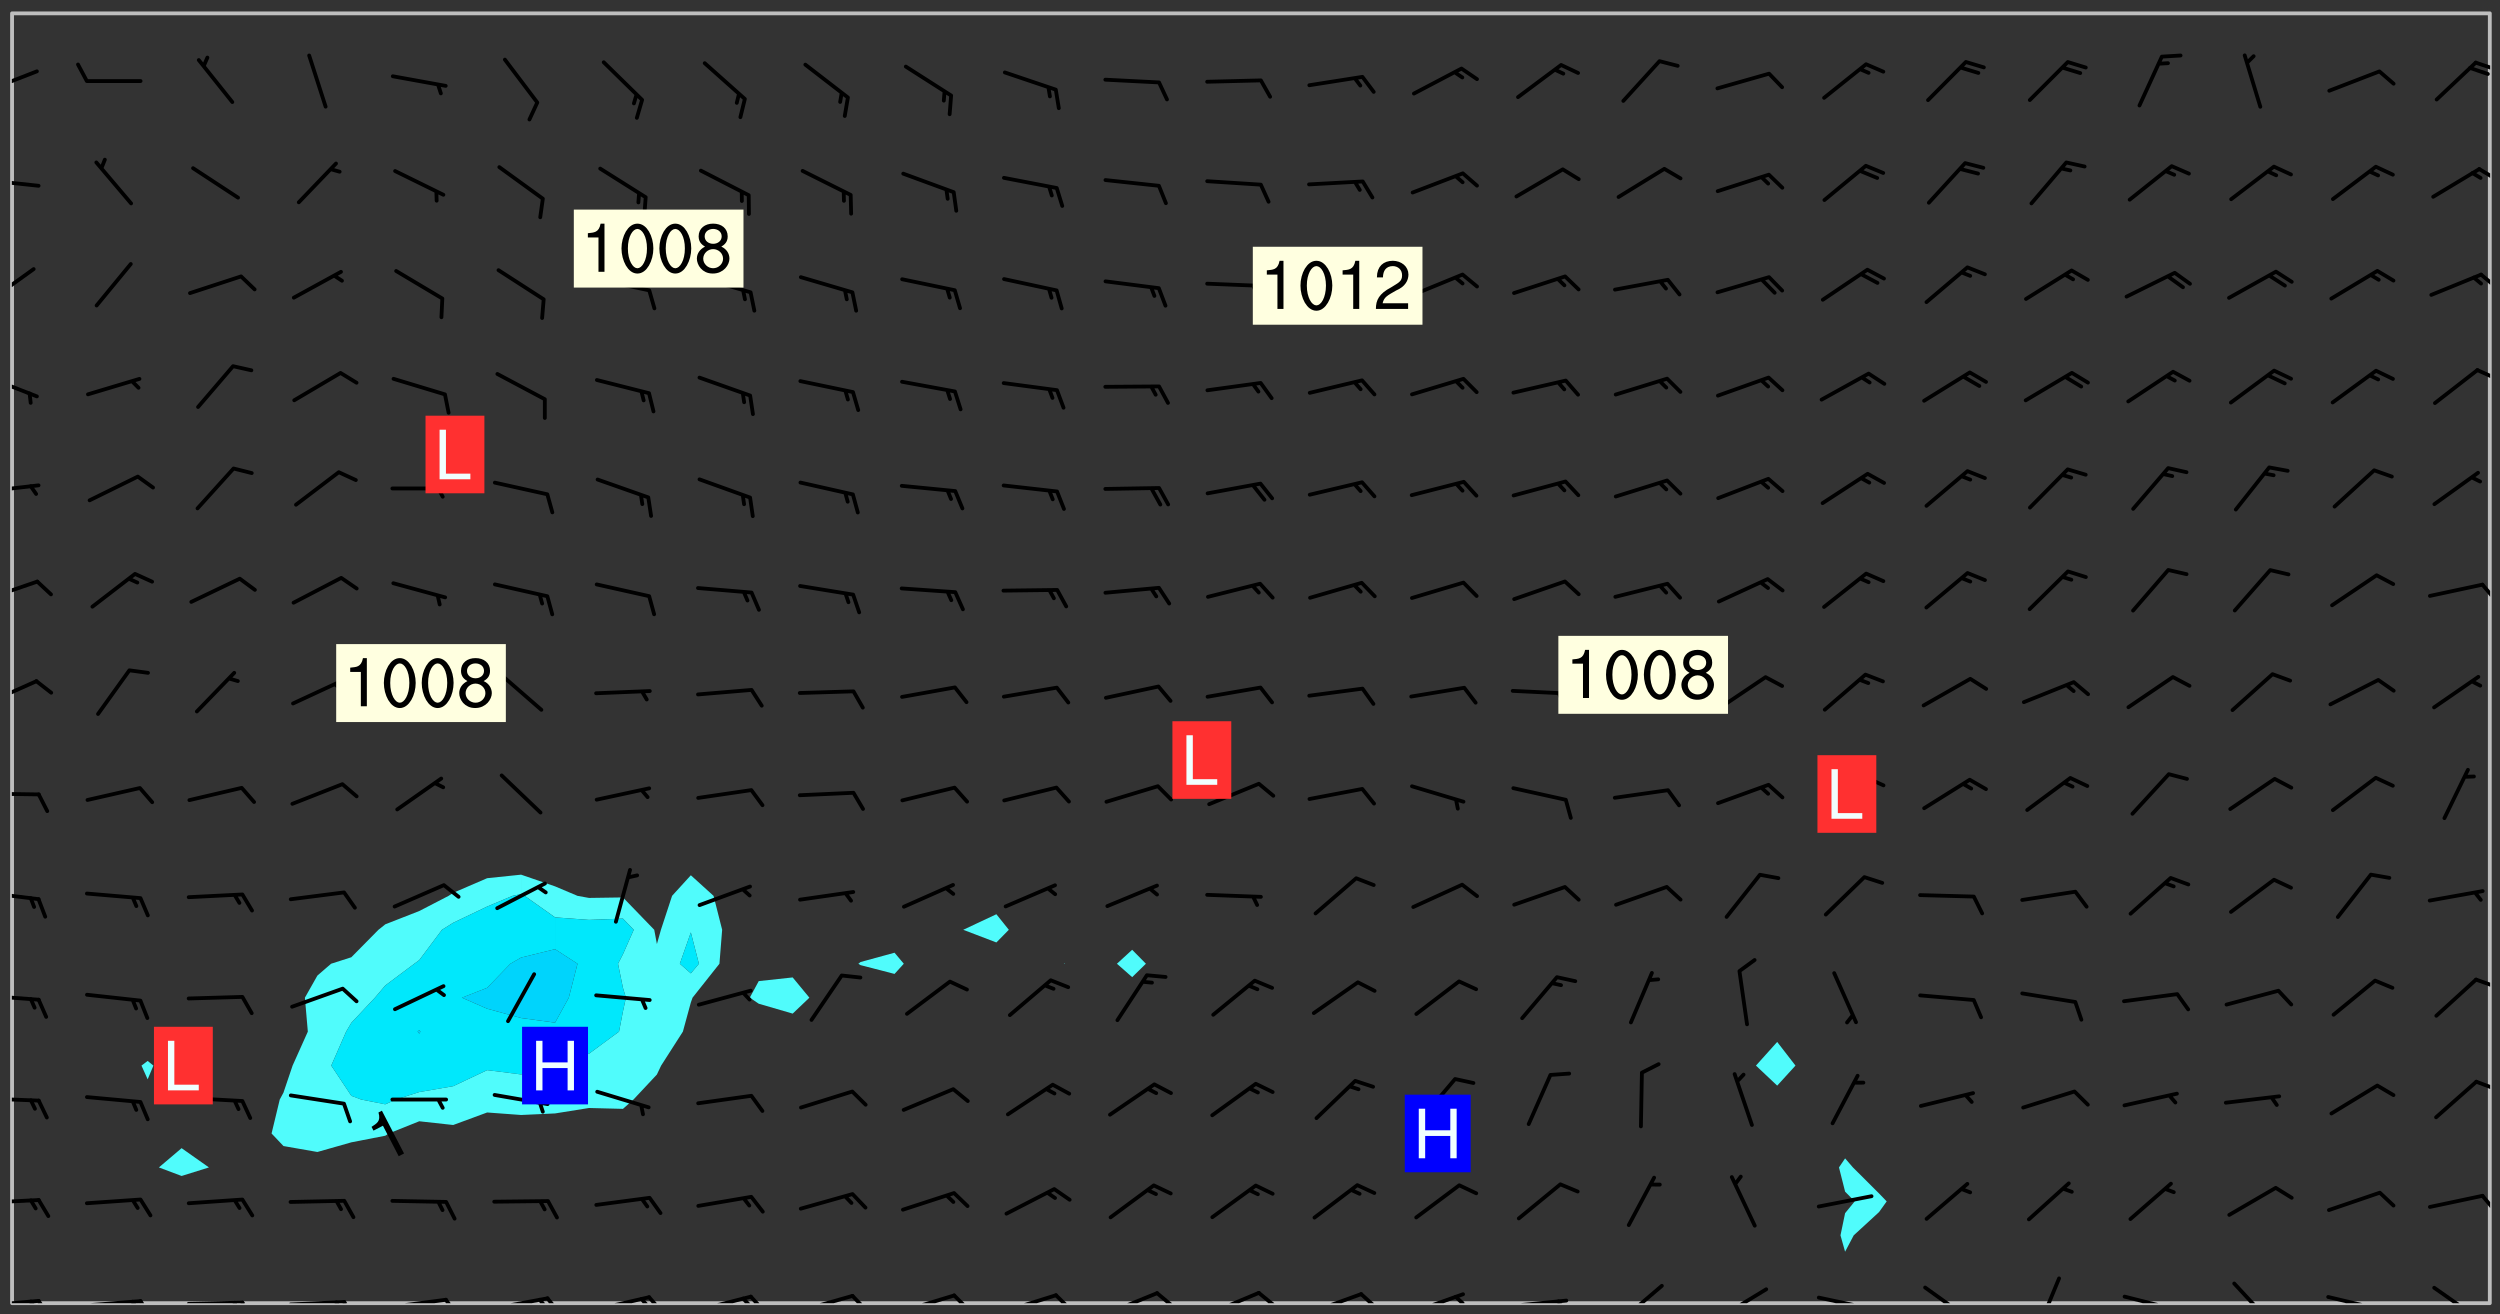 <svg xmlns="http://www.w3.org/2000/svg" role="img" xmlns:xlink="http://www.w3.org/1999/xlink" viewBox="142.45 309.95 326.84 171.84"><rect x="142.45" y="309.95" width="326.84" height="171.84" fill="#333333" stroke="none"/><defs><clipPath id="a"><path d="M144 311.672h1v168.656h-1zm0 0"/></clipPath><clipPath id="b"><path d="M144 311.672h324v168.656H144zm0 0"/></clipPath><clipPath id="c"><path d="M396 480h2v.328h-2zm0 0"/></clipPath><clipPath id="d"><path d="M467 311.672h1v168.656h-1zm0 0"/></clipPath><clipPath id="e"><path d="M144 479h4v1.328h-4zm0 0"/></clipPath><clipPath id="f"><path d="M147 479h3v1.328h-3zm0 0"/></clipPath><clipPath id="g"><path d="M146 479h2v1.328h-2zm0 0"/></clipPath><clipPath id="h"><path d="M153 479h9v1.328h-9zm0 0"/></clipPath><clipPath id="i"><path d="M160 479h3v1.328h-3zm0 0"/></clipPath><clipPath id="j"><path d="M159 479h2v1.328h-2zm0 0"/></clipPath><clipPath id="k"><path d="M166 480h9v.328h-9zm0 0"/></clipPath><clipPath id="l"><path d="M173 480h3v.328h-3zm0 0"/></clipPath><clipPath id="m"><path d="M172 480h2v.328h-2zm0 0"/></clipPath><clipPath id="n"><path d="M180 479h8v1.328h-8zm0 0"/></clipPath><clipPath id="o"><path d="M187 479h2v1.328h-2zm0 0"/></clipPath><clipPath id="p"><path d="M186 479h2v1.328h-2zm0 0"/></clipPath><clipPath id="q"><path d="M193 479h8v1.328h-8zm0 0"/></clipPath><clipPath id="r"><path d="M200 479h3v1.328h-3zm0 0"/></clipPath><clipPath id="s"><path d="M206 479h9v1.328h-9zm0 0"/></clipPath><clipPath id="t"><path d="M213 479h3v1.328h-3zm0 0"/></clipPath><clipPath id="u"><path d="M212 479h3v1.328h-3zm0 0"/></clipPath><clipPath id="v"><path d="M220 479h8v1.328h-8zm0 0"/></clipPath><clipPath id="w"><path d="M227 479h3v1.328h-3zm0 0"/></clipPath><clipPath id="x"><path d="M226 479h2v1.328h-2zm0 0"/></clipPath><clipPath id="y"><path d="M233 479h8v1.328h-8zm0 0"/></clipPath><clipPath id="z"><path d="M240 479h3v1.328h-3zm0 0"/></clipPath><clipPath id="A"><path d="M239 479h2v1.328h-2zm0 0"/></clipPath><clipPath id="B"><path d="M246 479h9v1.328h-9zm0 0"/></clipPath><clipPath id="C"><path d="M253 479h3v1.328h-3zm0 0"/></clipPath><clipPath id="D"><path d="M260 479h8v1.328h-8zm0 0"/></clipPath><clipPath id="E"><path d="M266 479h4v1.328h-4zm0 0"/></clipPath><clipPath id="F"><path d="M273 479h8v1.328h-8zm0 0"/></clipPath><clipPath id="G"><path d="M280 479h3v1.328h-3zm0 0"/></clipPath><clipPath id="H"><path d="M286 478h8v2.328h-8zm0 0"/></clipPath><clipPath id="I"><path d="M293 478h3v2.328h-3zm0 0"/></clipPath><clipPath id="J"><path d="M300 478h8v2.328h-8zm0 0"/></clipPath><clipPath id="K"><path d="M306 478h4v2.328h-4zm0 0"/></clipPath><clipPath id="L"><path d="M313 478h8v2.328h-8zm0 0"/></clipPath><clipPath id="M"><path d="M320 478h3v2.328h-3zm0 0"/></clipPath><clipPath id="N"><path d="M326 478h8v2.328h-8zm0 0"/></clipPath><clipPath id="O"><path d="M332 479h2v1.328h-2zm0 0"/></clipPath><clipPath id="P"><path d="M339 479h9v1.328h-9zm0 0"/></clipPath><clipPath id="Q"><path d="M345 479h3v1.328h-3zm0 0"/></clipPath><clipPath id="R"><path d="M354 477h6v3.328h-6zm0 0"/></clipPath><clipPath id="S"><path d="M367 478h7v2.328h-7zm0 0"/></clipPath><clipPath id="T"><path d="M379 479h9v1.328h-9zm0 0"/></clipPath><clipPath id="U"><path d="M385 480h2v.328h-2zm0 0"/></clipPath><clipPath id="V"><path d="M393 478h8v2.328h-8zm0 0"/></clipPath><clipPath id="W"><path d="M408 476h4v4.328h-4zm0 0"/></clipPath><clipPath id="X"><path d="M419 479h9v1.328h-9zm0 0"/></clipPath><clipPath id="Y"><path d="M425 480h2v.328h-2zm0 0"/></clipPath><clipPath id="Z"><path d="M434 477h6v3.328h-6zm0 0"/></clipPath><clipPath id="aa"><path d="M446 479h8v1.328h-8zm0 0"/></clipPath><clipPath id="ab"><path d="M460 478h7v2.328h-7zm0 0"/></clipPath><clipPath id="ac"><path d="M144 466h4v2h-4zm0 0"/></clipPath><clipPath id="ad"><path d="M466 466h2v3h-2zm0 0"/></clipPath><clipPath id="ae"><path d="M144 453h4v2h-4zm0 0"/></clipPath><clipPath id="af"><path d="M465 451h3v2h-3zm0 0"/></clipPath><clipPath id="ag"><path d="M144 439h4v2h-4zm0 0"/></clipPath><clipPath id="ah"><path d="M465 437h3v3h-3zm0 0"/></clipPath><clipPath id="ai"><path d="M144 426h4v2h-4zm0 0"/></clipPath><clipPath id="aj"><path d="M144 413h4v2h-4zm0 0"/></clipPath><clipPath id="ak"><path d="M144 398h4v5h-4zm0 0"/></clipPath><clipPath id="al"><path d="M144 385h4v4h-4zm0 0"/></clipPath><clipPath id="am"><path d="M466 386h2v3h-2zm0 0"/></clipPath><clipPath id="an"><path d="M144 373h4v2h-4zm0 0"/></clipPath><clipPath id="ao"><path d="M144 358h4v5h-4zm0 0"/></clipPath><clipPath id="ap"><path d="M466 358h2v2h-2zm0 0"/></clipPath><clipPath id="aq"><path d="M144 344h4v6h-4zm0 0"/></clipPath><clipPath id="ar"><path d="M466 345h2v3h-2zm0 0"/></clipPath><clipPath id="as"><path d="M144 333h4v2h-4zm0 0"/></clipPath><clipPath id="at"><path d="M466 331h2v3h-2zm0 0"/></clipPath><clipPath id="au"><path d="M144 319h4v4h-4zm0 0"/></clipPath><clipPath id="av"><path d="M465 317h3v3h-3zm0 0"/></clipPath><g id="aw" clip-path="url(#clip1)"><path fill="#fff" fill-opacity="0" fill-rule="evenodd" d="M0 0h1000v1000H0zm0 0"/><path fill="#d3d3d3" fill-opacity="0" fill-rule="evenodd" d="M162.152 355.867l-.234.293.059.234.117.172.176.234.293.348.113.059.117-.172.059-.234.176-.176.465-.176h.699l.234.293.289.816.059.176.176.23.352.234.699.699.172.176.234.348.234.41.289.582.41.465.23.234.234.176.117.23.176.293.172 1.164v.234l.059.289.059.117.117.117.348.41.117.172.176.176.176.234.117.172.172.352.059.234.234.406.234-.059-.176.176-.059.93h-.582l-.234-.113-.348.113-.117.117-.059.293-.059.176-.117.172-.465.293-.059.234-.059.113v.645l.059.172v.41l.059.059v.406l.059.406.117.176.059.059.23.641-.059.293v.699l-.059.582v.234l-.059.23-.055.352v1.922l.055.117h.426l-.367.117-.023.352.891 1.168 1.742.539 1.34.359v.539l.09.809.535.715 1.52.27.891-.086.09 1.164.535.18 1.16-.18 2.055-.984 1.16-.363 1.879-.176 1.695-.18-.18.719-1.516.086-1.25.09-.805.27-1.074.809.27.719.535.898-.18.625-.266.809.266 1.078.625.898.805.18 1.25-.18-.266.723.098.504.055.293v.172l.059.293v.406l.176.117.352.117h.406l.293-.176.113-.117.059-.117.117-.23.059-.176.352-.465.23-.176.176-.059.176.059.059.176.117.988.055.469.059.172.117.234.176.059.816.059h.289l.117.234.059.406.059.352v1.105l.117.293.117.348.289.699.176.352.582.754.352.176.172.059.469.234.641.465.348.234.293.176.293.055.23.062.816.348.293.176.113.172.352.352.117.176.523.641v.289l.059.352v.348l.059.352.059.289.117.059.172.059h.176l.582.234.176.117.176.289.176.234.113.234.293.23.117.117v.41l.059.055.289.234.234.117.059.117.117.172.059.117.23.234.059.176.234.059.117.059-.117.113-.059.117v.117l-.117.293-.117.289v.582l.176.117.117.059.059.117.117.117.113.059.176.348.059.352.059.406v.176l-.059.176-.117.699v.172l.117.176.293.293h.406l.176.117.117.172.117.293v.234h-.527l-.23-.234h-.234l-.176.059-.059.699.059.348.117.176.176.41.117.23.289.469.176.055h.523l.234.059.758.641.059.293v.234l.059.059.23.348v.352l-.117.172v.293l.293.289.293.176.172.059.293.176.293.117.582.406.289.234.293.176.219.16.016.012.23.176.641.523.176.234.117.176.176.176.113.172v.641l.117.176.469.117.582.117.234.059.23.113.293.117.113.059.586.352.289.172.176.062.176.055.176.059.699.352.289.176.234.055.289.176.234.117.641.406.293.117.172.059.234.059.41.059.23.059.234.117.059.172-.41.176.469.059.059.293.113.234.176.055.234.059.176.059.406.117.641.234.117.172.059.234v.176l-.059.117-.059.406.234.234.117.059.348.117.641.23.176.117.289.117.176.176.234.465.582 1.105.176.176.348.176.176.117.352.117 1.047.523.234.059.465.113.293.059.465.176.758.582.234.234.348.465.176.176.289.234.816.699.293.176.289.289.293.176.293.289.695.641.176.176.293.234.289.234.469.289.641.582.348.234.234.293.348.348.352.465.934.992.348.406.117.176.234.059.113.117.645.176.23.113.234.059.293.176.23.117.934.699.406.406.234.176.406.176.234.117.816.348.348.234.234.117.293.289.23.117.758.352.352.172.23.059.293.117.234.059.871.176h.816l.469.23.172.059.875.699.465.117.293.059.176.059.23.059.469.059.348.059.352.059.406.059h.293l.172.059v.23l.176.176h.293l.348.059.352.059.699.117h.641l.465-.234.293-.176.172-.117.41-.172.289-.176.934-.465.469-.293.523-.293.465-.172.465-.176 1.051-.465.289-.117.41-.117.289-.117.527-.176 1.516-.699.582-.348.289-.059.293-.059.348-.117.875-.23.352-.117h.113l.234-.059.875-.234.234-.059h.812l.352-.059.816-.117.172-.059.352-.055.293-.059.23-.059.816-.176.176-.059h.348l.234-.059.465-.117.758-.172.234-.059h.348l.41-.117.289-.059 1.285-.059h.289l.41-.059.23-.059h.176l.875-.117h.406l.41-.117h.348l.352-.113.871-.059h1.75l1.047.289.41.117.289.117.352.117.289.117 1.051.172.289.059h.293l.293.059.172.059.41.059.172.059.117.059h.117l.117.059.352.059h.113l.41.066 1.922.395 1.926.395 1.52.449 1.695.719 2.145.805 1.605-.719 1.43-.805 1.16-1.078 1.25-.449 3.035-.719 1.875-.359 2.145-1.348 2.234-1.254 2.5-1.258 1.695-.449 1.785-.18 1.16-.27.625.539 1.34-.27.715-.988.984-1.344.445-.18.805-.359 1.875-.539 1.785-.449 1.25-.27 1.16-.09 1.699-.09 1.961-.27 1.25-.09h.539l.625-.09h.891l2.145-.18 2.41-.18 2.59-.09 1.695.18 1.609.09 1.43.359 1.16.719 1.875.988 1.16 1.527.266.715.629.09.355.898.535.539.535 1.527 1.074.359h.535l-.805.535.09 1.707.715 2.695.891.805.895.988.715 1.258 1.785.539 1.52-.18.355 1.344 1.609-.805.98-.539.27.27.316-.215.219-.145.801.449.449-.359h.355l.535-.27.539-.719.535-.27.625-.988 1.16.449.84.371 1.395.617 1.695-.18h1.605l1.785.09.18-1.707.535-1.344.805.27.492.848.402.406-.09.539v.359l.715.449.711-.27h1.43l.359.988.445 1.258.715 1.344 1.25.629 1.695.629.715-.18.18-.539.98-.09.449.359.086 1.258-.266.629-.535.18v.539l.715.984.266.539.984.988.801 1.078-.266.359-.09.898-.625 2.332-.355 2.066-.09 1.793-.18.719-.09.539v1.438l-.98 1.883-.359 1.707-.535.898-.805 1.168-.266.539 2.055 1.254.086.359-.355.539-.09-.18v.809l.09 1.438-.445.715-1.074.094-.266.715.535.898.805.719 1.16.809 1.34.27.445.359-.355.449-1.789-.09-1.25-.449-.715-.719-.625-.09-.176 3.59-.188 1.309h89.359V311.703h-55.27v49.082l.762.125 3.289.543 2.023 2.836v2.754l2.352.332 2.348.332h4.051l-1.379 4.16-2.023.707-2.023.703-.543.344-2.594 1.617-.188.117-2.023-2.078-.73-2.742-2.672-2.078-1.375-3.5-.066-.082-1.957-2.672 2.75-1.418v-49.082H294.422v91.414l.117.031.133.012.074.074.105.047.09.059.086.059.09.059.297.297.059.09.031.117.027.117.016.137-.031.117-.059.09-.059.086-.043.105-.047.102-.027.121v.145l.176.27.148.148.074.086.074.074.043.105.062.09.059.086.043.105.059.09.047.102.043.105.059.086.117.18.074.074.062.086.059.09.043.105.059.09.059.086.062.09.059.09.043.102.117.18.074.074.059.086.074.074.09.059.105.047h.148l.133-.016.133.016.102-.047.074-.074.047-.102-.016-.133v-.148l-.047-.105-.027-.117-.047-.102-.027-.121-.043-.102-.062-.09-.043-.102-.043-.105-.031-.117-.016-.133-.012-.137.086-.059.059-.086.121-.031.043.105.016.133v.117l.059.102.059.09.09.059.148.148.059.09.043.105-.012.102.086.059.105.047.086.059.09.059.074.074-.117.027-.105.047-.086.059-.074.074-.059.09-.062.086-.027.121-.047.102-.043.105-.031.117-.012.133-.016.133v.148l.027.117.047.105.043.102.059.09.074.074.09.059.074.074.09.059.059.09.043.105.047.102.117.031.133.016h.148l.117-.031.105.043.043.105.047.102.027.121L299.5 410l.027.117.031.121.027.117.105.043.102.047.133-.016.148.148.062.086.074.074.07.074.09.062.105.043.102.043.117.031.137.016.117-.031.074-.074.027-.117-.012-.133-.031-.121-.027-.117.043-.105h.117l.09.062.117.027h.148l.133.016h.148l.133.016.133-.016h.148l.133-.016.133-.012.137.012.117-.027.133-.016.191-.059-.059.176-.016.133-.027.121-.016.133-.059.086-.133.016-.105.047-.105.043-.117.031-.117.027-.266.031h-.148l-.133.016-.074.074.059.086.148.148.117.18.074.07.09.062.09.059.086.059.09.059.102.043.105.062.105.043.086.059.105.047.102.043.18.117.059.09-.043.102-.047.105.016.133.223.223.059.09.043.102.031.121.043.102.016.133.031.117.012.137.031.117.148.148.102.043.105.043.117.031.133.016.137.016h.117l.117-.031.09-.059.043-.105.047-.102.043-.105.031-.117.012-.133v-.148l-.012-.133-.016-.133-.031-.117-.043-.105-.047-.105-.043-.102-.043-.105-.016-.133.016-.133.027-.117.031-.117.027-.121.047-.102.09-.059.086-.062.074-.074.09-.059.223-.223.059-.086.074-.074.117-.18.059-.086v-.148l-.074-.074-.102-.047-.105-.043-.102-.043-.059-.09-.047-.105-.027-.117.09-.059.117-.031.102-.043.18-.117.148-.148.012-.133-.012-.105-.09-.059-.133.016h-.148l-.133.016-.133-.016-.121-.031-.086-.059-.074-.074-.059-.09-.062-.086-.117-.18-.059-.086.031-.121.086-.059.121-.031.059-.086v-.121l-.031-.117-.059-.09-.059-.086-.047-.105-.027-.117-.016-.133.059-.09.074-.074.09-.059.117-.18.074-.074.059-.086.148-.148.121-.031.133-.016.133.016.074.074.043.105.016.133-.031.117-.117.031-.133.012-.148.148-.043.105-.047.102-.027.121-.031.117v.148l.031.117.043.105.059.09.074.07.074.074.117.031.121.027.117-.027.133-.016h.117l.09.059.074.074.047.105.059.086.102.047.133.016.105.043.086.059-.012.105-.074.074-.18.117-.059.09-.09.059-.07.074-.074.074-.062.09-.027.117-.016.133.016.133-.016.133v.148l.016.133.027.117.031.121.074.074.09.059.086.059.09.059.117.031v.086l-.102.047-.09.059-.266.031-.117.027h-.148l-.105.043-.102.047-.059.09-.062.234-.012.133-.031.121-.016.133v.293l-.012.133.012.137.016.133.133.016.133.012.121.031.086.059.074.074.047.105.043.102.016.133v.445l-.016.133v.445l.031.266.027.117.016.133.031.117.086.211.031.266v.148l-.031.117-.027.117-.031.121-.027.117-.031.117-.031.121-.012.133-.016.133.09.059.117-.031.102.016.047.105-.031.266v.441l-.043.105-.047.105-.043.102-.043.105-.059.086-.031.121-.043.117-.031.117-.016.133.016.133.059.09.105.047.086.059.059.086-.012.137-.031.117-.043.102v.445l-.016.133v.148l-.031.117-.043.105-.027.117-.047.105-.043.102-.031.121-.027.117-.031.133-.031.117-.027.117-.043.105-.031.117-.031.121-.012.133-.016.133v.297l.027.117v.148l.047.398.027.117.059.09.121.031h.148l.133-.016.059.09v.117l-.059.09-.09.059-.102.043-.105.047-.09.059-.086.059-.137.016-.117-.031-.133-.016-.102.047-.062.086-.012.137-.016.133-.031.117-.027.117-.016.133-.031.121v.297l.016.133.031.117v.148l.012.133v.148l-.027.117-.047.102-.027.121-.031.117-.059.09-.074.074-.102.043-.105.047-.117.027-.121.031-.102-.047.059-.086.105-.047.027-.117.031-.117.027-.121.031-.117v-.148l.016-.133-.031-.117-.043-.105-.105.016-.074.074-.102.043-.09.062-.074.074-.043.102-.016.133-.031.117L304.25 426l-.031.117-.027.117-.031.121-.027.117-.031.117-.043.105-.09.059h-.09l-.117-.031-.031-.086.016-.137-.031-.117v-.148l-.012-.133v-.148l-.062-.234-.027-.121-.043-.102-.047-.105-.059-.086-.059-.09-.043-.105-.062-.086-.148-.148-.07-.074-.105-.047-.105-.043-.102-.043-.297-.297-.09-.074-.086-.059-.105-.043-.09-.062-.086-.059-.105-.043-.09-.059-.086-.062-.074-.07-.105-.047-.086-.059-.105-.043-.09-.062-.102-.043-.105-.043-.086-.059-.105-.047-.105-.043-.102-.047-.09-.059-.102-.043-.105-.043-.09-.062-.117-.027-.133-.016-.133.016H299.75l-.133.016-.117-.031-.09-.059-.074-.074-.09-.059-.102-.047h-.148l-.121-.027-.102-.043-.074-.074-.117-.18-.09-.059-.102-.043-.09-.062-.105-.043-.09-.059-.086-.059-.105-.047-.059-.086-.059-.09-.043-.105-.047-.102-.074-.074-.086-.059-.074-.074-.09-.059-.223-.223-.043-.105-.031-.266.105-.043h.145l.105.043.074.074.09.059.086.059.105.047.09.059.148.148.07.074.148.148.062.086.074.074.086.059.074.074.09.062.09.059.086.059.27.176.102.047.105.043.102.043.047-.074.059-.086.074-.074.07-.074.105.043.074.074.059.09.043.102.047.105.043.105.121.027.117-.027.074-.09.043-.105.059-.09.074-.074.105-.043.117-.027.133.012.09.059.148.148.059.09.043.105.047.102.043.105.043.102.105.047.105.043.133.016.086-.059.059-.09.074-.074.105-.043.117.027.105.047.102.043.105.043.102.047.18.117v.117l-.016.133.016.133.016.137.059.086.102.047.121.027.117.031h.148l.117-.031.059-.09.18-.117.059-.09.074-.074.059-.086.117-.18.18-.117.117.031.09.059.043.074-.016.133v.117l.09.059h.148l.133-.016.133-.012.266-.031.105-.043.117-.031.121-.027.074-.074.07-.074.062-.09-.016-.105-.047-.102-.102-.043-.105-.016-.117.027-.266.031h-.148l-.074-.074-.09-.059-.117-.031-.117-.027-.133-.016h-.148l-.133.016h-.297l-.105-.047-.148-.148-.043-.102-.059-.09.223-.223.086-.059.105-.043.117-.031.133-.016.133.016.137.016.102.043.133-.012.09-.062.102-.043.062-.09-.047-.102-.09-.059-.117-.031-.102-.043-.059-.09-.062-.09v-.117l.016-.133.105-.047.074-.07v-.121l-.09-.059-.031-.117.09-.059.074-.074.043-.105.059-.09.047-.102.016-.133v-.148l-.047-.105-.043-.102-.09-.059-.133-.016-.102-.043-.137-.016-.117-.031h-.445l-.133-.016-.133-.012-.133-.016-.117-.031h-.148l-.133-.016-.133-.012-.266-.031-.121-.043-.086-.059-.074-.074v-.148l.012-.133.105-.047.102-.043.133-.016h.152l.133-.016h.293l.121.031.102.043.09.059.234.062.121-.047.09-.059.102-.043.133-.016.105.043.102.047.133.012.121-.027h.145l.121-.031.117-.027.105-.047.074-.074.086-.059.148-.148.059-.086.047-.105.027-.117.016-.105-.102-.043-.09-.059-.117-.031-.105-.043-.09-.062-.074-.086-.074-.074-.102-.043-.105-.047-.102-.043-.059-.09-.047-.102-.086-.211-.062-.086-.059-.09-.074-.074-.086-.059h-.27l-.117.031-.09.059-.102.043-.133.016-.105-.016-.027-.117-.062-.09-.117-.031-.102-.043-.148-.148-.031-.117-.016-.105.074-.074.18-.117.117-.027.117-.031.137.016.102.043.105.043.102.047.105.043.117.031.133.016.117.027.133.016.105-.016.09-.059-.074-.074-.105-.043-.074-.074-.074-.09-.148-.148-.086-.059-.09-.059-.074-.074-.09-.059-.102-.047-.121-.027-.102-.047-.105-.043-.117-.031-.102-.043-.121-.031h-.148l-.117.031-.105.043-.086.062-.18.117-.086.059-.09.059-.105.047-.086.059-.105.043-.102.043-.105.047-.074.074-.059.09-.059.086-.047.105-.059.086-.074.074-.133-.012-.117-.031h-.117l-.074.074-.09.059-.074.074-.09.059-.086.059-.105.047-.102.043-.137.016-.102-.043-.148-.148-.105-.047h-.086l-.105.047-.102.043-.121.031-.117-.031-.074-.074v-.117l.031-.121.074-.07.059-.09.074-.074.117-.031.105-.043h.293l.133-.016.137-.016.102-.043.09-.059.102-.047.09-.059.133-.012.09.059.133.012.09-.059.086-.059.105-.043.09-.059.086-.062.09-.059.148-.148.059-.086.059-.09.105-.043.133-.016.117.027.121.031.059-.059.059-.09.031-.266.027-.117.105.012.133.016.102-.043.09-.059.059-.09.074-.074.059-.09.047-.102.012-.133-.012-.133-.047-.105-.148-.148-.059-.09-.059-.086-.043-.105v-.445l.016-.133v-.148l.012-.133-.059-.059-.09.059-.102-.043-.18-.117-.086-.059-.062-.09-.059-.09-.074-.074-.086-.059-.121.031-.102.012-.105.047-.086.059-.105.043-.148.148-.09.059-.086.059-.09.062-.105.043-.133.016v-.121l.105-.043.117-.031.074-.07.043-.105v-.148l-.027-.117-.148-.148-.133-.016h-.148l-.117.031-.105.043-.102.043-.09.062-.117.027-.074-.074.012-.133-.043-.102-.043-.105-.09-.059-.117.027-.121.031-.117.031-.102.043-.121.031-.102.043-.105.043-.09.059-.102.016v-.117l.016-.133-.059-.09-.074.043-.148.148-.059.09-.074.074-.047.105-.043.102-.074.074-.059.09-.074.074-.059.086-.074.074-.09.062-.074.07-.074.074-.102.016-.133.016-.105-.043v-.121l.148-.148.043-.102.059-.09.047-.102.043-.105.059-.09.031-.117.043-.102.031-.121.027-.117.047-.105.043-.102.043-.105.074-.07.09-.062.09-.059.102-.043h.297l.266-.031.105-.043-.074-.074-.117-.031-.105-.043-.09-.059-.102-.047-.09-.059-.102-.043-.105-.043-.09-.062-.086-.059-.105-.043-.102-.043-.121-.031-.117-.031-.102-.043L297.5 410.25l-.102-.043-.09-.059-.043-.105-.016-.133.102-.043.133-.016.137.016.133-.016.102-.043.059-.09.016-.105-.09-.059-.074-.074-.102-.043-.09-.059-.148-.148-.043-.105-.016-.133v-.293l-.059-.09-.09-.059-.074-.074-.043-.105-.031-.117-.059-.09-.074-.074-.117-.027-.074-.074-.09-.059-.09-.062-.086-.059-.074-.074-.059-.086-.047-.105-.086-.059-.148-.148-.195-.059-.133.016-.102.043-.074.074-.047.102-.043.105-.059.09-.059.086-.297.297-.09.059h-.086l-.062-.086-.043-.105.031-.117.059-.09.027-.117-.012-.133-.09-.062-.105.047-.117.027-.117.031-.27.176-.102.047-.117.027-.105.047-.09.059-.102.043-.059-.086-.047-.105.016-.133.047-.105.07-.074.074-.07.059-.09v-.148l-.043-.105h-.238l-.102.047-.031.117-.027.117-.031.121-.074.043-.133.016-.074-.047-.043-.102-.043-.105-.047-.102-.043-.105-.121.031-.102.043-.133.016-.117.031-.105.043-.09.059-.102.047-.121.027-.133.016-.102-.043-.059-.09-.047-.105-.043-.102-.043-.105v-.117l.059-.09.086-.059.18-.117.102-.047.105-.043.105-.059.102-.043.09-.062.102-.043.105-.059.102-.047.09-.059.105-.043.102-.043.09-.062.102-.043.137-.016.117.031.102.043.121.031.102.043.105.047.102.043.105.043.102.047.105.043.102.043.105.047.086.059.105.043.117.031.105.043.102.047.09.059.105.043.102.043.105.047.117.027.102.047.121.027h.148l.086-.059.016-.102.059-.09-.027-.117-.074-.074-.117-.18-.074-.074-.09-.074-.18-.117-.086-.059-.105-.043-.102-.047-.27-.176-.059-.09-.074-.074-.059-.09-.043-.102-.031-.117-.016-.137v-.562l-.012-.133-.016-.133-.031-.117-.016-.133-.012-.133-.031-.121-.223-.223-.059-.086-.016-.105.031-.117.133-.016v-91.414H172.992v1.453l-.059.234-.352 1.051-.172.523-.117.348-.176.41-.117.172-.234.293-.23.059h-.352l-.117.059-.23.406v.293l.117.176.23.23.117.234.641.758.293.465.176.234.23.352.234.348.641.816.176.465.172.41.117.695.176.469.117 1.398.059.465v.875l.117 1.047v4.781l-.059.465-.352 1.281-.176.523-.113.41-.352.93L172.934 336l-.234.582-.117.176-.172.348-.176.406-.352.816-.059.293-.113.293-.117.289-.059.176-.117.875-.059.406-.059.117-.059.176-.059.172-.23.527-.117.172v.234l-.117.234-.059.172-.176.586v.289l-.059.176v.293l-.059.113-.059.527v.172l-.055.234v2.621l-.176.816-.117.176-.176.234-.117.172-.113.234-.586.934-.23.289-.293.465-.176.234-.289.352-.352.699-.113.23-.176.41-.176.23-.406.527-.816.699-.293.172-.289.234-.176.117-.176.176-.523.406-.527.176-.172.176-.234.055-.641.176h-.758m12.211 31.023l-1.074.449.359.895 1.25-.715.445-.539-.98-.09"/><path fill="#d3d3d3" fill-opacity="0" fill-rule="evenodd" d="M201.508 416.598h-.895l.449.629.98.359.805-.09.445-.988-.176.09-.715-.355-.895.355m154.621 59.07l-.059-.523v-.293l.113-.293.059-.23.469-.469h.113l.117-.113.117-.059h.176l.234-.059h.348l.234.059.117.059.23.172.059.176.117.582v.293l-.117.176-.172.289-.176.176-.527.523-.23.234-.117.059h-.176l-.117-.059-.406-.293-.176-.117-.117-.059-.059-.113-.055-.117m6.641-10.957l-.059-.172v-1.109l.059-.172.176-.059.172-.059h.176l.234-.059.117.059.059.699-.059.172-.117.176-.117.059-.234.523-.113.059h-.234l-.059-.117m9.613-14.391l-.117-.176v-.699l.293-.875.117-.172.176-.352.113-.23.117-.293.352-.758.117-.23.172-.234h.176l.117-.059h.641l.117.059.234.234.172.113.352.293.117.117.113.176v.113l.117.059.117.117v.699l-.059.176v.23l-.059.176-.348 1.051-.117.23-.117.234-.117.059-.23.234-.641.289h-.875l-.41-.117-.641-.465"/><path fill="none" stroke="#bebebe" stroke-linecap="round" stroke-linejoin="round" stroke-miterlimit="10" stroke-width=".5" d="M467.957 311.695H144.027v168.625h323.93v-168.625"/><g clip-path="url(#a)"><path fill="#fff" fill-opacity="0" fill-rule="evenodd" d="M144 475.891v4.438h.004H144V311.672h.004H144v164.219"/></g><g clip-path="url(#b)"><path fill="#fff" fill-opacity="0" fill-rule="evenodd" d="M144.004 480.328V311.672h17.75v136.977l-.809.613.809 1.797.754-1.797-.754-.613V311.672h4.438v148.383l-2.969 2.52 2.969 1.117 3.574-1.117-3.574-2.52V311.672h44.383v112.629l-4.438.461-4.438 1.914-.602.395-3.836 1.984-4.441 1.738-.895.715-3.543 3.59-2.648.848-1.789 1.547-1.633 2.891.383 4.438-1.992 4.441-1.195 3.539-.484.898-1.07 4.438 1.555 1.641 4.438.777 4.438-1.262 4.438-.863.449-.293 3.992-1.598 4.438.488 4.438-1.637 4.438.328 4.441-.203 4.438-.711 4.438.113 1.375-1.219 3.062-3.27.555-1.168 2.844-4.441 1.039-3.809.223-.629 3.516-4.438.355-4.438-1.125-4.438-2.969-2.691-2.453 2.691-1.457 4.438-.527 1.867-.348-1.867-4.09-4.23-4.438.066-1.508-.273-2.93-1.238-4.441-1.531v-112.629h35.508v126.062l-4.438.48-1.172 2.168 1.172.789 4.438 1.293 2.184-2.082-2.184-2.648v-126.062h13.316v122.832l-4.441 1.215-.289.227.289.184 4.441 1.148 1.211-1.332-1.211-1.441V311.672h13.312v117.801l-4.332 2.035 4.332 1.656 1.629-1.656-1.629-2.035V311.672h8.879v124.227l-.047.047.047.043.055-.043-.055-.047V311.672h8.875v122.449l-1.992 1.824 1.992 1.754 1.797-1.754-1.797-1.824V311.672h84.328v134.496l-2.777 3.094 2.777 2.621 2.391-2.621-2.391-3.094v-134.496h8.879v149.719l-.801 1.184.801 3.168 1.258 1.273-1.258 1.543-.602 2.895.602 2.141 1.129-2.141 3.309-3.039 1-1.398-1-1.039-3.414-3.402-1.023-1.184V311.672h84.324v168.656h-70.918l-.094-.082-.105.082h-252.875"/></g><path fill="#50fcfc" fill-rule="evenodd" d="M161.754 451.059l-.809-1.797.809-.613.754.613-.754 1.797m4.438 12.633l-2.969-1.117 2.969-2.52 3.574 2.52-3.574 1.117m13.316-3.914l-1.555-1.641 1.07-4.438.484-.898 1.195-3.539 1.992-4.441-.383-4.438 1.633-2.891 1.789-1.547 2.648-.848 3.543-3.59.895-.715 4.441-1.738 3.836-1.984.602-.395 4.438-1.914 4.438-.461v2.531l-1.121.238-3.316 1.398-4.438 2.121-1.469.918-2.969 3.965-.648.473-3.793 2.84-1.355 1.598-3.082 3.285-.68 1.152-1.945 4.441 2.625 3.953 1.289.484 3.148.625 1.395-.625 3.047-.98 4.438-.766 4.438-2.098 4.438.562 4.441-.965.297-.191 4.141-1.555 3.926-2.887.512-2.645.391-1.793-.391-1.273-.645-3.164.645-1.242 1.41-3.195-1.41-1.461-4.438.168-4.438-.332-3.98-2.812-.461-.238v-2.531l4.441 1.531 2.93 1.238 1.508.273 4.438-.066 4.09 4.23.348 1.867.527-1.867 1.457-4.438 2.453-2.691v7.473l-1.438 4.094 1.438 1.262 1.055-1.262-1.055-4.094v-7.473l2.969 2.691 1.125 4.438-.355 4.438-3.516 4.438-.223.629-1.039 3.809-2.844 4.441-.555 1.168-3.062 3.27-1.375 1.219-4.438-.113-4.438.711-4.441.203-4.438-.328-4.438 1.637-4.438-.488-3.992 1.598-.449.293-4.438.863-4.438 1.262-4.438-.777"/><path fill="#00e8fc" fill-rule="evenodd" d="M188.383 453.215l-2.625-3.953 1.945-4.441.68-1.152 3.082-3.285 1.355-1.598 3.793-2.84.648-.473v9.156l-.219.191.219.262.156-.262-.156-.191v-9.156l2.969-3.965 1.469-.918 4.438-2.121 3.316-1.398 1.121-.238.461.238 3.98 2.812v4.16l-4.441 1.094-1.398.809-3.039 3.145-3.297 1.293 3.297 1.441 4.438 1.219 4.441.605 1.797-3.266 1.141-4.438-2.938-1.902v-4.16l4.438.332 4.438-.168 1.41 1.461-1.41 3.195-.645 1.242.645 3.164.391 1.273-.391 1.793-.512 2.645-3.926 2.887-4.141 1.555-.297.191-4.441.965-4.438-.562-4.438 2.098-4.438.766-3.047.98-1.395.625-3.148-.625-1.289-.484"/><path fill="#00d4fc" fill-rule="evenodd" d="M197.262 445.082l-.219-.262.219-.191.156.191-.156.262m8.875-3.258l-3.297-1.441 3.297-1.293 3.039-3.145 1.398-.809 4.441-1.094 2.938 1.902-1.141 4.438-1.797 3.266-4.441-.605-4.438-1.219"/><path fill="#00e8fc" fill-rule="evenodd" d="M232.766 437.207l-1.438-1.262 1.438-4.094 1.055 4.094-1.055 1.262"/><path fill="#50fcfc" fill-rule="evenodd" d="M241.645 441.172l-1.172-.789 1.172-2.168 4.438-.48 2.184 2.648-2.184 2.082-4.438-1.293m13.312-5.043l-.289-.184.289-.227 4.441-1.215 1.211 1.441-1.211 1.332-4.441-1.148m17.754-2.965l-4.332-1.656 4.332-2.035 1.629 2.035-1.629 1.656m8.879 2.824l-.047-.043.047-.047.055.047-.055.043m8.875 1.711l-1.992-1.754 1.992-1.824 1.797 1.824-1.797 1.754m84.328 14.184l-2.777-2.621 2.777-3.094 2.391 3.094-2.391 2.621m8.879 13.859l-.801-3.168.801-1.184 1.023 1.184 3.414 3.402 1 1.039-1 1.398-3.309 3.039-1.129 2.141-.602-2.141.602-2.895 1.258-1.543-1.258-1.273"/><g clip-path="url(#c)"><path fill="#50fcfc" fill-rule="evenodd" d="M396.879 480.328l.105-.082.094.082h-.199"/></g><g clip-path="url(#d)"><path fill="#fff" fill-opacity="0" fill-rule="evenodd" d="M467.996 480.328H468V311.672h-.004H468v168.656h-.004"/></g><path fill="#fff" fill-opacity="0" fill-rule="evenodd" d="M192.555 464.219l5.191-2.684-4.582-8.848-5.188 2.684 4.578 8.848"/><path fill-rule="evenodd" d="M191.93 455.391l.449-.234 2.895 5.594-.699.359-2.062-3.988-1.234.641-.254-.492.465-.316.199-.164.164-.184.117-.219.059-.27-.012-.324-.086-.402"/><g clip-path="url(#e)"><path fill="none" stroke="#000" stroke-linecap="round" stroke-linejoin="round" stroke-miterlimit="10" stroke-width=".5" d="M147.5 480.023l-7 .613"/></g><g clip-path="url(#f)"><path fill="none" stroke="#000" stroke-linecap="round" stroke-linejoin="round" stroke-miterlimit="10" stroke-width=".5" d="M147.5 480.023l1.336 2.055"/></g><g clip-path="url(#g)"><path fill="none" stroke="#000" stroke-linecap="round" stroke-linejoin="round" stroke-miterlimit="10" stroke-width=".5" d="M146.48 480.109l.668 1.031"/></g><g clip-path="url(#h)"><path fill="none" stroke="#000" stroke-linecap="round" stroke-linejoin="round" stroke-miterlimit="10" stroke-width=".5" d="M160.816 480.051l-7.004.559"/></g><g clip-path="url(#i)"><path fill="none" stroke="#000" stroke-linecap="round" stroke-linejoin="round" stroke-miterlimit="10" stroke-width=".5" d="M160.816 480.051l1.32 2.066"/></g><g clip-path="url(#j)"><path fill="none" stroke="#000" stroke-linecap="round" stroke-linejoin="round" stroke-miterlimit="10" stroke-width=".5" d="M159.797 480.129l.66 1.035"/></g><g clip-path="url(#k)"><path fill="none" stroke="#000" stroke-linecap="round" stroke-linejoin="round" stroke-miterlimit="10" stroke-width=".5" d="M174.145 480.25l-7.027.16"/></g><g clip-path="url(#l)"><path fill="none" stroke="#000" stroke-linecap="round" stroke-linejoin="round" stroke-miterlimit="10" stroke-width=".5" d="M174.145 480.25l1.199 2.137"/></g><g clip-path="url(#m)"><path fill="none" stroke="#000" stroke-linecap="round" stroke-linejoin="round" stroke-miterlimit="10" stroke-width=".5" d="M173.121 480.273l.602 1.066"/></g><g clip-path="url(#n)"><path fill="none" stroke="#000" stroke-linecap="round" stroke-linejoin="round" stroke-miterlimit="10" stroke-width=".5" d="M187.457 480.168l-7.023.32"/></g><g clip-path="url(#o)"><path fill="none" stroke="#000" stroke-linecap="round" stroke-linejoin="round" stroke-miterlimit="10" stroke-width=".5" d="M187.457 480.168l1.246 2.113"/></g><g clip-path="url(#p)"><path fill="none" stroke="#000" stroke-linecap="round" stroke-linejoin="round" stroke-miterlimit="10" stroke-width=".5" d="M186.434 480.215l.625 1.055"/></g><g clip-path="url(#q)"><path fill="none" stroke="#000" stroke-linecap="round" stroke-linejoin="round" stroke-miterlimit="10" stroke-width=".5" d="M200.746 479.875l-6.969.91"/></g><g clip-path="url(#r)"><path fill="none" stroke="#000" stroke-linecap="round" stroke-linejoin="round" stroke-miterlimit="10" stroke-width=".5" d="M200.746 479.875l1.422 1.996"/></g><g clip-path="url(#s)"><path fill="none" stroke="#000" stroke-linecap="round" stroke-linejoin="round" stroke-miterlimit="10" stroke-width=".5" d="M214.031 479.691l-6.91 1.273"/></g><g clip-path="url(#t)"><path fill="none" stroke="#000" stroke-linecap="round" stroke-linejoin="round" stroke-miterlimit="10" stroke-width=".5" d="M214.031 479.691l1.523 1.922"/></g><g clip-path="url(#u)"><path fill="none" stroke="#000" stroke-linecap="round" stroke-linejoin="round" stroke-miterlimit="10" stroke-width=".5" d="M213.023 479.875l.766.961"/></g><g clip-path="url(#v)"><path fill="none" stroke="#000" stroke-linecap="round" stroke-linejoin="round" stroke-miterlimit="10" stroke-width=".5" d="M227.316 479.543l-6.852 1.57"/></g><g clip-path="url(#w)"><path fill="none" stroke="#000" stroke-linecap="round" stroke-linejoin="round" stroke-miterlimit="10" stroke-width=".5" d="M227.316 479.543l1.605 1.855"/></g><g clip-path="url(#x)"><path fill="none" stroke="#000" stroke-linecap="round" stroke-linejoin="round" stroke-miterlimit="10" stroke-width=".5" d="M226.32 479.773l.801.926"/></g><g clip-path="url(#y)"><path fill="none" stroke="#000" stroke-linecap="round" stroke-linejoin="round" stroke-miterlimit="10" stroke-width=".5" d="M240.613 479.469l-6.812 1.723"/></g><g clip-path="url(#z)"><path fill="none" stroke="#000" stroke-linecap="round" stroke-linejoin="round" stroke-miterlimit="10" stroke-width=".5" d="M240.613 479.469l1.648 1.816"/></g><g clip-path="url(#A)"><path fill="none" stroke="#000" stroke-linecap="round" stroke-linejoin="round" stroke-miterlimit="10" stroke-width=".5" d="M239.621 479.719l.824.906"/></g><g clip-path="url(#B)"><path fill="none" stroke="#000" stroke-linecap="round" stroke-linejoin="round" stroke-miterlimit="10" stroke-width=".5" d="M253.902 479.371l-6.762 1.914"/></g><g clip-path="url(#C)"><path fill="none" stroke="#000" stroke-linecap="round" stroke-linejoin="round" stroke-miterlimit="10" stroke-width=".5" d="M253.902 479.371l1.699 1.773"/></g><g clip-path="url(#D)"><path fill="none" stroke="#000" stroke-linecap="round" stroke-linejoin="round" stroke-miterlimit="10" stroke-width=".5" d="M267.199 479.312l-6.727 2.031"/></g><g clip-path="url(#E)"><path fill="none" stroke="#000" stroke-linecap="round" stroke-linejoin="round" stroke-miterlimit="10" stroke-width=".5" d="M267.199 479.312l1.73 1.742"/></g><g clip-path="url(#F)"><path fill="none" stroke="#000" stroke-linecap="round" stroke-linejoin="round" stroke-miterlimit="10" stroke-width=".5" d="M280.504 479.285l-6.707 2.086"/></g><g clip-path="url(#G)"><path fill="none" stroke="#000" stroke-linecap="round" stroke-linejoin="round" stroke-miterlimit="10" stroke-width=".5" d="M280.504 479.285l1.746 1.727"/></g><g clip-path="url(#H)"><path fill="none" stroke="#000" stroke-linecap="round" stroke-linejoin="round" stroke-miterlimit="10" stroke-width=".5" d="M293.723 479.012l-6.512 2.637"/></g><g clip-path="url(#I)"><path fill="none" stroke="#000" stroke-linecap="round" stroke-linejoin="round" stroke-miterlimit="10" stroke-width=".5" d="M293.723 479.012l1.879 1.574"/></g><g clip-path="url(#J)"><path fill="none" stroke="#000" stroke-linecap="round" stroke-linejoin="round" stroke-miterlimit="10" stroke-width=".5" d="M307.023 478.977l-6.484 2.703"/></g><g clip-path="url(#K)"><path fill="none" stroke="#000" stroke-linecap="round" stroke-linejoin="round" stroke-miterlimit="10" stroke-width=".5" d="M307.023 478.977l1.898 1.559"/></g><g clip-path="url(#L)"><path fill="none" stroke="#000" stroke-linecap="round" stroke-linejoin="round" stroke-miterlimit="10" stroke-width=".5" d="M320.402 479.137l-6.613 2.383"/></g><g clip-path="url(#M)"><path fill="none" stroke="#000" stroke-linecap="round" stroke-linejoin="round" stroke-miterlimit="10" stroke-width=".5" d="M320.402 479.137l1.816 1.648"/></g><g clip-path="url(#N)"><path fill="none" stroke="#000" stroke-linecap="round" stroke-linejoin="round" stroke-miterlimit="10" stroke-width=".5" d="M333.723 479.152l-6.621 2.355"/></g><g clip-path="url(#O)"><path fill="none" stroke="#000" stroke-linecap="round" stroke-linejoin="round" stroke-miterlimit="10" stroke-width=".5" d="M332.758 479.492l.906.828"/></g><g clip-path="url(#P)"><path fill="none" stroke="#000" stroke-linecap="round" stroke-linejoin="round" stroke-miterlimit="10" stroke-width=".5" d="M347.223 479.984l-6.992.691"/></g><g clip-path="url(#Q)"><path fill="none" stroke="#000" stroke-linecap="round" stroke-linejoin="round" stroke-miterlimit="10" stroke-width=".5" d="M346.207 480.082l.68 1.023"/></g><g clip-path="url(#R)"><path fill="none" stroke="#000" stroke-linecap="round" stroke-linejoin="round" stroke-miterlimit="10" stroke-width=".5" d="M359.715 478.051l-5.348 4.559"/></g><g clip-path="url(#S)"><path fill="none" stroke="#000" stroke-linecap="round" stroke-linejoin="round" stroke-miterlimit="10" stroke-width=".5" d="M373.359 478.504l-6.008 3.648"/></g><g clip-path="url(#T)"><path fill="none" stroke="#000" stroke-linecap="round" stroke-linejoin="round" stroke-miterlimit="10" stroke-width=".5" d="M387.105 481.062l-6.871-1.469"/></g><g clip-path="url(#U)"><path fill="none" stroke="#000" stroke-linecap="round" stroke-linejoin="round" stroke-miterlimit="10" stroke-width=".5" d="M386.105 480.852l.34 1.18"/></g><g clip-path="url(#V)"><path fill="none" stroke="#000" stroke-linecap="round" stroke-linejoin="round" stroke-miterlimit="10" stroke-width=".5" d="M399.84 482.379l-5.707-4.102"/></g><g clip-path="url(#W)"><path fill="none" stroke="#000" stroke-linecap="round" stroke-linejoin="round" stroke-miterlimit="10" stroke-width=".5" d="M408.957 483.574l2.688-6.492"/></g><g clip-path="url(#X)"><path fill="none" stroke="#000" stroke-linecap="round" stroke-linejoin="round" stroke-miterlimit="10" stroke-width=".5" d="M427.023 481.191l-6.812-1.727"/></g><g clip-path="url(#Y)"><path fill="none" stroke="#000" stroke-linecap="round" stroke-linejoin="round" stroke-miterlimit="10" stroke-width=".5" d="M426.031 480.941l.293 1.191"/></g><g clip-path="url(#Z)"><path fill="none" stroke="#000" stroke-linecap="round" stroke-linejoin="round" stroke-miterlimit="10" stroke-width=".5" d="M439.32 482.906l-4.777-5.156"/></g><g clip-path="url(#aa)"><path fill="none" stroke="#000" stroke-linecap="round" stroke-linejoin="round" stroke-miterlimit="10" stroke-width=".5" d="M453.664 481.148l-6.836-1.637"/></g><g clip-path="url(#ab)"><path fill="none" stroke="#000" stroke-linecap="round" stroke-linejoin="round" stroke-miterlimit="10" stroke-width=".5" d="M466.438 482.348l-5.75-4.039"/></g><g clip-path="url(#ac)"><path fill="none" stroke="#000" stroke-linecap="round" stroke-linejoin="round" stroke-miterlimit="10" stroke-width=".5" d="M147.508 466.836l-7.016.359"/></g><path fill="none" stroke="#000" stroke-linecap="round" stroke-linejoin="round" stroke-miterlimit="10" stroke-width=".5" d="M147.508 466.836l1.262 2.102m-2.281-2.051l.629 1.051m13.703-1.168l-7.012.488m7.012-.488l1.301 2.078m-2.32-2.008l.648 1.039m13.688-1.105l-7.012.484m7.012-.484l1.297 2.078m-2.316-2.008l.648 1.039m13.691-.945l-7.023.152m7.023-.152l1.199 2.141m-2.219-2.117l.598 1.07m13.738-.949l-7.027-.137m7.027.137l1.109 2.188M199.75 467.062l.555 1.094m13.785-1.184l-7.027.082m7.027-.082l1.176 2.152m-2.199-2.141l.59 1.078m13.719-1.512l-6.969.926m6.969-.926l1.426 1.992m-2.441-1.859l.715 1m13.594-1.262l-6.926 1.184m6.926-1.184l1.504 1.938m-2.512-1.766l.75.969m13.492-1.504l-6.762 1.91m6.762-1.91l1.695 1.773m-2.68-1.496l.848.887m13.41-1.297l-6.68 2.176m6.68-2.176l1.766 1.703m-2.738-1.387l.883.852m13.188-1.688l-6.246 3.215m6.246-3.215l2.016 1.398m-2.922-.93l1.008.699m12.914-1.648l-5.648 4.176m5.648-4.176l2.215 1.055m-3.035-.449l1.105.531m13.047-1.117l-5.68 4.137m5.68-4.137l2.207 1.074m-3.035-.473l1.105.535m13-1.191l-5.602 4.246m5.602-4.246l2.223 1.031m-3.039-.414l1.113.516m13.031-1.113l-5.629 4.207m5.629-4.207l2.219 1.047m10.996-1.172l-5.43 4.457m5.43-4.457l2.266.941m9.992-1.812l-3.316 6.199m2.832-5.297l1.227.004m9.414-.984l3 6.355m-2.562-5.43l.734-.984m10.195 3.91l6.898-1.348m12.531-1.613l-5.332 4.574m4.555-3.91l1.145.445m12.891-1.176l-5.215 4.707m4.453-4.023l1.156.418m12.961-1.059l-5.297 4.621m4.523-3.949l1.148.438m13.328-.566l-6.074 3.535m6.074-3.535l2.086 1.297m11.52-.664l-6.652 2.27m6.652-2.27l1.789 1.68M467 466.285l-6.875 1.457"/><g clip-path="url(#ad)"><path fill="none" stroke="#000" stroke-linecap="round" stroke-linejoin="round" stroke-miterlimit="10" stroke-width=".5" d="M467 466.285l1.574 1.883"/></g><g clip-path="url(#ae)"><path fill="none" stroke="#000" stroke-linecap="round" stroke-linejoin="round" stroke-miterlimit="10" stroke-width=".5" d="M147.512 453.84l-7.023-.285"/></g><path fill="none" stroke="#000" stroke-linecap="round" stroke-linejoin="round" stroke-miterlimit="10" stroke-width=".5" d="M147.512 453.84l1.062 2.211m-2.086-2.25l.531 1.105m13.793-.887l-6.996-.641m6.996.641l.953 2.262m-1.969-2.355l.473 1.129m13.867-1.164l-7.016-.387m7.016.387l1.031 2.227m-2.051-2.281l.516 1.113m13.785-.711l-6.945-1.078m6.945 1.078l.805 2.316m12.551-2.855h-7.027m6.004 0l.578 1.082m13.711-.484l-6.926-1.199m5.918 1.027l.383 1.164m13.84-.57l-6.727-2.039m5.746 1.742l.238 1.203m14.172-2.414l-6.957.977m6.957-.977l1.441 1.984m11.75-2.543l-6.707 2.094m6.707-2.094l1.746 1.723m11.457-2.031l-6.484 2.711m6.484-2.711l1.898 1.555m11.105-2.137l-5.863 3.875m5.863-3.875l2.156 1.172m-3.008-.609l1.078.586m13.059-1.195l-5.801 3.965m5.801-3.965l2.172 1.141m-3.016-.562l1.086.57m13.02-1.223l-5.695 4.117m5.695-4.117l2.203 1.078m-3.031-.48l1.102.539m12.727-1.516l-5.066 4.871m5.066-4.871l2.332.766m-3.07-.055l1.168.383m12.625-1.34l-4.543 5.363m4.543-5.363l2.395.523m10.07-1.055l-2.844 6.426m2.844-6.426l2.449-.176m9.508-.121l-.129 7.023m.129-7.023l2.188-1.113m9.934 1.297l2.262 6.656m-1.934-5.688l.84-.895m14.914.145l-3.277 6.219m2.801-5.312l1.227-.004m14.34 1.367l-6.824 1.68m5.832-1.438l.816.914m13.434-1.367l-6.707 2.102m6.707-2.102l1.746 1.723m11.645-1.438l-6.859 1.531m5.859-1.309l.801.934m13.574-.809l-6.98.836m5.965-.715l.699 1.008m13.141-2.539l-6 3.656m6-3.656l2.113 1.25m10.836-1.75l-5.266 4.652"/><g clip-path="url(#af)"><path fill="none" stroke="#000" stroke-linecap="round" stroke-linejoin="round" stroke-miterlimit="10" stroke-width=".5" d="M466.195 451.371l2.297.863"/></g><g clip-path="url(#ag)"><path fill="none" stroke="#000" stroke-linecap="round" stroke-linejoin="round" stroke-miterlimit="10" stroke-width=".5" d="M147.504 440.648l-7.008-.531"/></g><path fill="none" stroke="#000" stroke-linecap="round" stroke-linejoin="round" stroke-miterlimit="10" stroke-width=".5" d="M147.504 440.648l.984 2.246m-2.004-2.324l.492 1.125m13.832-.93L153.824 440m6.984.766l.906 2.281m-1.922-2.391l.453 1.141m13.895-1.516l-7.023.207m7.023-.207l1.219 2.129m11.895-3.207l-6.617 2.363m6.617-2.363l1.812 1.652m11.367-1.98l-6.348 3.016m5.426-2.574l.984.73m11.789-2.734l-3.418 6.141m18.523-2.762l-7-.617m5.98.527l.48 1.133m13.746-2.27l-6.785 1.836m5.797-1.566l.84.895m12.047-3.148l-3.953 5.809m3.953-5.809l2.441.266m11.707.531l-5.621 4.215m5.621-4.215l2.223 1.039m10.957-1.211l-5.348 4.555m5.348-4.555l2.281.902m-3.059-.238l1.141.449m12.203-1.773l-3.852 5.875m3.852-5.875l2.445.227m-3.004.629l1.223.113m13.441-.258l-5.43 4.457m5.43-4.457l2.266.941m-3.055-.293l1.133.473m13.137-.906l-5.762 4.023m5.762-4.023l2.184 1.117m11.043-1.238l-5.586 4.266m5.586-4.266l2.23 1.023M346 437.703l-4.547 5.359M346 437.703l2.398.523m-3.059.258l1.195.262m11.879-1.598l-2.746 6.469m2.348-5.527l1.223-.105m10.621-1.078l.992 6.957m-.992-6.957l1.98-1.449m13.258 8.137l-2.852-6.422m2.434 5.488l-.754.965m16.562-2.938l-7.004-.605m7.004.605l.961 2.258m12.32-2l-6.938-1.121m6.938 1.121l.793 2.32m12.535-3.348l-6.965.93m6.965-.93l1.43 1.996m11.797-2.438l-6.785 1.812m6.785-1.812L442 441.273m10.961-3.121l-5.43 4.461m5.43-4.461l2.266.941m10.934-1.074l-5.195 4.73"/><g clip-path="url(#ah)"><path fill="none" stroke="#000" stroke-linecap="round" stroke-linejoin="round" stroke-miterlimit="10" stroke-width=".5" d="M466.16 438.02l2.309.824"/></g><g clip-path="url(#ai)"><path fill="none" stroke="#000" stroke-linecap="round" stroke-linejoin="round" stroke-miterlimit="10" stroke-width=".5" d="M147.488 427.504l-6.977-.871"/></g><path fill="none" stroke="#000" stroke-linecap="round" stroke-linejoin="round" stroke-miterlimit="10" stroke-width=".5" d="M147.488 427.504l.875 2.293m-1.891-2.422l.438 1.148m13.906-1.156l-7.004-.598m7.004.598l.961 2.258m-1.98-2.344l.48 1.129m13.863-1.52l-7.02.355m7.02-.355l1.258 2.102m-2.281-2.051l.633 1.051m13.68-1.371l-6.969.895m6.969-.895l1.418 2.004m11.633-2.957l-6.441 2.801m6.441-2.801l1.922 1.527m11.293-1.742l-6.242 3.23m5.336-2.762l1.008.699m11.02-2.941l-1.852 6.777m1.582-5.793l1.199-.27m14.758 1.461l-6.598 2.426m5.637-2.074l.914.82M254 426.566l-6.957 1.004m5.941-.855l.727.988m13.336-2.059l-6.422 2.848m5.488-2.434l.965.758m13.301-1.129l-6.457 2.766m5.52-2.363l.957.766m13.312-1.129l-6.492 2.684m5.551-2.293l.945.781m13.578.301l-7.023-.262m6 .227l.535 1.102m12.949-3.496l-5.316 4.598m5.316-4.598l2.289.887m11.566-.047l-6.395 2.918m6.395-2.918l1.945 1.496m11.488-1.195l-6.633 2.316m6.633-2.316l1.801 1.664m11.512-1.672l-6.629 2.332m6.629-2.332l1.805 1.66m10.375-3.25l-4.359 5.512m4.359-5.512l2.414.441m11.242-.133l-5.043 4.895m5.043-4.895l2.336.754M400.5 427.164l-7.027-.191m7.027.191l1.09 2.199m12.184-2.836l-6.945 1.082m6.945-1.082l1.473 1.961m10.992-3.758l-5.246 4.676m5.246-4.676l2.305.852m-3.066-.172l1.152.426m13.117-.871l-5.629 4.207m5.629-4.207l2.219 1.043m10.441-1.711l-4.32 5.543m4.32-5.543l2.418.422m12.195 1.73l-6.918 1.238m5.91-1.059l.762.965"/><g clip-path="url(#aj)"><path fill="none" stroke="#000" stroke-linecap="round" stroke-linejoin="round" stroke-miterlimit="10" stroke-width=".5" d="M147.512 413.809l-7.023-.109"/></g><path fill="none" stroke="#000" stroke-linecap="round" stroke-linejoin="round" stroke-miterlimit="10" stroke-width=".5" d="M147.512 413.809l1.117 2.184m12.113-3.02l-6.852 1.562m6.852-1.562l1.605 1.855m11.703-1.875l-6.84 1.602m6.84-1.602l1.617 1.848m11.547-2.332l-6.539 2.57m6.539-2.57l1.863 1.594m11.059-2.328l-5.754 4.039m4.918-3.449l1.094.555m12.723 3.301l-5.082-4.855m19.289 1.688l-6.867 1.484m5.867-1.27l.793.938m13.562-.922l-6.949 1.023m6.949-1.023l1.457 1.977m11.895-1.625l-7.02.32m7.02-.32l1.25 2.113m11.969-2.785l-6.828 1.664m6.828-1.664l1.633 1.832m11.68-1.84l-6.824 1.68m6.824-1.68l1.637 1.828m11.629-2.008l-6.727 2.035m6.727-2.035l1.73 1.742m11.473-2.059l-6.5 2.668m6.5-2.668l1.887 1.566m11.629-.891l-6.902 1.316m6.902-1.316l1.539 1.914m11.691-.246l-6.73-2.016m5.75 1.723l.242 1.203m14.117-1.16l-6.859-1.52m6.859 1.52l.656 2.367m12.707-3.621l-6.957.992m6.957-.992l1.445 1.98m11.695-2.684l-6.605 2.398m6.605-2.398l1.82 1.645m-2.781-1.297l.91.824m12.844-2.117l-5.566 4.289m5.566-4.289l2.238 1.016m-3.047-.391l1.117.508m13.203-.852l-5.957 3.727m5.957-3.727l2.125 1.227m-2.992-.684l1.062.609m12.961-1.383l-5.641 4.188m5.641-4.188l2.219 1.051m-3.039-.441l1.109.523m12.582-1.629l-4.754 5.176m4.754-5.176l2.375.617m11.473 0l-5.816 3.941m5.816-3.941l2.168 1.148m11.043-1.289l-5.609 4.227m5.609-4.227l2.227 1.035m9.82-2.082l-3.074 6.32m2.629-5.402l1.227-.043"/><g clip-path="url(#ak)"><path fill="none" stroke="#000" stroke-linecap="round" stroke-linejoin="round" stroke-miterlimit="10" stroke-width=".5" d="M147.207 399.004l-6.414 2.867"/></g><path fill="none" stroke="#000" stroke-linecap="round" stroke-linejoin="round" stroke-miterlimit="10" stroke-width=".5" d="M147.207 399.004l1.938 1.508m10.219-2.926l-4.098 5.707m4.098-5.707l2.434.328m11.277 0l-4.887 5.051m4.176-4.316l1.18.34m13.59-.027l-6.375 2.957m5.445-2.527l.98.738m13.406-.816l-6.656 2.254m19.293 1.18l-5.301-4.613m19.477 2.16l-7.023.289m6-.246l.621 1.059m13.707-1.25l-7.004.59m7.004-.59l1.328 2.062m11.996-1.875l-7.023.215m7.023-.215l1.219 2.129m12.043-2.645l-6.914 1.242m6.914-1.242l1.516 1.93m11.805-1.898l-6.926 1.18m6.926-1.18l1.5 1.945m11.789-2.094l-6.871 1.477m6.871-1.477l1.578 1.879m11.762-1.742l-6.922 1.203m6.922-1.203l1.508 1.938m11.828-1.797l-6.965.926m6.965-.926l1.426 1.996m11.875-2.109l-6.934 1.148m6.934-1.148l1.488 1.949m11.867-1.203l-7.02-.34m6 .289l.523 1.109m13.52-2.645l-6.434 2.832m5.496-2.422l.965.758m12.988-1.715l-5.832 3.922m5.832-3.922l2.164 1.156m10.895-1.488l-5.32 4.59m5.32-4.59l2.285.887m-3.059-.219l1.145.441m13.336-.555l-6.105 3.477m6.105-3.477l2.074 1.312m11.449-.883l-6.523 2.617m6.523-2.617l1.875 1.582m-2.824-1.199l.938.789m12.973-1.836l-5.816 3.945m5.816-3.945l2.172 1.148m10.852-1.523l-5.23 4.695m5.23-4.695l2.305.844m11.523-.09l-6.258 3.191m6.258-3.191l2.012 1.406m11.066-1.809l-5.785 3.992m4.945-3.41l1.09.566"/><g clip-path="url(#al)"><path fill="none" stroke="#000" stroke-linecap="round" stroke-linejoin="round" stroke-miterlimit="10" stroke-width=".5" d="M147.324 385.984l-6.648 2.281"/></g><path fill="none" stroke="#000" stroke-linecap="round" stroke-linejoin="round" stroke-miterlimit="10" stroke-width=".5" d="M147.324 385.984l1.793 1.672m10.984-2.676l-5.57 4.285m5.57-4.285l2.234 1.016m-3.047-.391l1.117.508m13.395-.508l-6.34 3.035m6.34-3.035l1.973 1.461M187.062 385.5l-6.234 3.246m6.234-3.246l2.02 1.391m11.566 1.156l-6.777-1.848m5.793 1.578l.27 1.199m14.07-1.078l-6.855-1.547m6.855 1.547l.645 2.367m-1.645-2.594l.324 1.184m13.992-.965l-6.859-1.535m6.859 1.535l.648 2.367m12.738-2.84l-7.004-.59m7.004.59l.965 2.258m-1.984-2.344l.484 1.129m13.816-.773l-6.938-1.129m6.938 1.129l.789 2.32m-1.797-2.484l.395 1.16m13.965-1.316l-7.008-.488m7.008.488l1 2.242m-2.02-2.312l.5 1.121m13.844-1.34l-7.027.09m7.027-.09l1.18 2.152m-2.203-2.141l.59 1.078m13.734-1.367l-6.996.645m6.996-.645l1.344 2.055m-2.363-1.961l.672 1.027m13.57-1.656l-6.812 1.715m6.812-1.715l1.645 1.82m-2.637-1.57l.824.91m13.449-1.281l-6.746 1.957m6.746-1.957l1.711 1.762m-2.691-1.477l.855.879m13.434-1.191l-6.734 2.012m6.734-2.012l1.723 1.75m11.543-1.898l-6.637 2.309m6.637-2.309l1.801 1.668m11.605-1.367l-6.816 1.707m6.816-1.707l1.645 1.824m-2.637-1.574l.824.91m13.27-1.773l-6.387 2.934m6.387-2.934l1.949 1.488m-2.879-1.059l.973.742m12.832-1.887l-5.508 4.363m5.508-4.363l2.246.984m-3.047-.348l1.121.488m12.934-1.199l-5.387 4.512m5.387-4.512l2.273.922m-3.055-.266l1.137.461m12.77-1.328l-5.008 4.934m5.008-4.934l2.34.738m-3.066-.02l1.168.367m12.672-1.273l-4.602 5.309m4.602-5.309l2.391.547m10.941-.531l-4.637 5.281m4.637-5.281l2.387.562m11.523.113l-5.828 3.926m5.828-3.926l2.168 1.152m11.668.074l-6.871 1.473"/><g clip-path="url(#am)"><path fill="none" stroke="#000" stroke-linecap="round" stroke-linejoin="round" stroke-miterlimit="10" stroke-width=".5" d="M466.996 386.387l1.582 1.875"/></g><g clip-path="url(#an)"><path fill="none" stroke="#000" stroke-linecap="round" stroke-linejoin="round" stroke-miterlimit="10" stroke-width=".5" d="M147.488 373.402l-6.977.812"/></g><path fill="none" stroke="#000" stroke-linecap="round" stroke-linejoin="round" stroke-miterlimit="10" stroke-width=".5" d="M146.473 373.52l.699 1.008m13.297-2.27l-6.305 3.102m6.305-3.102l1.988 1.434m10.527-2.492l-4.711 5.215m4.711-5.215l2.379.598m11.379-.113l-5.594 4.25m5.594-4.25l2.23 1.027m11.801 1.098h-7.027m6.004 0l.578 1.082m13.676-.32l-6.859-1.523m6.859 1.523l.656 2.363m12.543-1.957l-6.625-2.336m6.625 2.336l.367 2.426m-1.332-2.766l.184 1.215m14.09-.855l-6.613-2.379m6.613 2.379l.352 2.43m-1.312-2.773l.176 1.215m14.223-1.285l-6.855-1.547m6.855 1.547l.645 2.367m-1.645-2.594l.324 1.184m14.059-1.391l-6.992-.684m6.992.684l.938 2.27m-1.953-2.367l.465 1.133m13.859-.984l-6.98-.785m6.98.785l.902 2.285m-1.918-2.398l.453 1.141m13.902-1.48l-7.027.121m7.027-.121l1.188 2.148m-2.211-2.129l1.188 2.145m13.09-2.738l-6.91 1.273m6.91-1.273l1.527 1.922m-2.531-1.738l1.527 1.926m12.758-2.285l-6.836 1.625m6.836-1.625l1.621 1.84m-2.617-1.605l.812.922m13.484-1.215l-6.809 1.742m6.809-1.742l1.652 1.812m-2.645-1.559l.828.906m13.465-1.203l-6.785 1.828m6.785-1.828l1.676 1.793m-2.66-1.527l.836.895m13.426-1.293l-6.707 2.094m6.707-2.094l1.746 1.723m-2.723-1.418l.875.859m13.344-1.379l-6.559 2.523m6.559-2.523l1.852 1.605m-2.809-1.238l.93.801m13.008-1.824l-5.891 3.832m5.891-3.832l2.145 1.191m-3.004-.633l1.074.594m12.836-1.504l-5.363 4.539m5.363-4.539l2.277.906m-3.059-.246l1.141.453m12.742-1.344l-4.938 5m4.938-5l2.352.699m-3.07.027l1.176.352m12.68-1.242l-4.578 5.328m4.578-5.328l2.395.535m-3.062.238l1.199.27m12.676-1.133l-4.367 5.508m4.367-5.508l2.414.445m-3.047.355l1.207.223m13.148-.645l-5.18 4.746m5.18-4.746l2.312.82m11.266-.496l-5.707 4.102m4.879-3.504l1.098.543"/><g clip-path="url(#ao)"><path fill="none" stroke="#000" stroke-linecap="round" stroke-linejoin="round" stroke-miterlimit="10" stroke-width=".5" d="M147.273 361.773l-6.547-2.559"/></g><path fill="none" stroke="#000" stroke-linecap="round" stroke-linejoin="round" stroke-miterlimit="10" stroke-width=".5" d="M146.32 361.398l.141 1.219m14.219-3.133l-6.73 2.02m5.75-1.727l.863.871m12.355-2.824l-4.574 5.336m4.574-5.336l2.395.539m11.66.344l-6.055 3.574m6.055-3.574l2.09 1.281m11.559 1.523l-6.723-2.035m6.723 2.035l.477 2.406m12.578-1.773l-6.203-3.301m6.203 3.301v2.453m13.621-3.242l-6.812-1.723m6.812 1.723l.586 2.383m-1.578-2.633l.293 1.191m13.922-.633l-6.625-2.344m6.625 2.344l.363 2.426m-1.328-2.766l.18 1.215m14.227-1.328l-6.879-1.434m6.879 1.434l.688 2.355M252.961 361l.34 1.18m13.992-1.051l-6.914-1.27m6.914 1.27l.742 2.336m-1.75-2.523l.371 1.172m13.977-1.156l-6.965-.926m6.965.926l.859 2.297m-1.871-2.434l.426 1.152m13.934-1.504l-7.027.051m7.027-.051l1.168 2.156m-2.191-2.148l.582 1.078m13.723-1.539l-6.961.957m6.961-.957l1.438 1.988m-2.449-1.852l.719.996m13.543-1.473l-6.832 1.633m6.832-1.633l1.625 1.84m-2.617-1.602l.812.922m13.441-1.359l-6.727 2.031m6.727-2.031l1.73 1.742m-2.707-1.445l.863.871m13.488-.941l-6.844 1.582m6.844-1.582l1.609 1.848m-2.605-1.617l.805.922m13.441-1.402l-6.715 2.078m6.715-2.078l1.742 1.73m-2.719-1.426l.871.863m13.375-1.309l-6.621 2.359m6.621-2.359l1.809 1.656m-2.773-1.312l.906.828m13.137-1.691l-6.148 3.402m6.148-3.402l2.055 1.34m-2.949-.844l1.027.668m13.094-1.316L394 362.344m5.973-3.703l2.121 1.238m-2.988-.699l2.117 1.234m12.098-1.715l-6.039 3.59m6.039-3.59l2.098 1.273m-2.977-.754l2.098 1.273m12.008-1.938l-5.859 3.879m5.859-3.879l2.156 1.172m-3.008-.609l1.078.586m12.984-1.297l-5.652 4.176m5.652-4.176l2.215 1.059m-3.039-.453l2.215 1.059m11.934-1.652l-5.672 4.148m5.672-4.148l2.211 1.07m-3.035-.465l1.105.535m12.973-1.223l-5.551 4.312"/><g clip-path="url(#ap)"><path fill="none" stroke="#000" stroke-linecap="round" stroke-linejoin="round" stroke-miterlimit="10" stroke-width=".5" d="M466.336 358.336l2.238 1.008"/></g><g clip-path="url(#aq)"><path fill="none" stroke="#000" stroke-linecap="round" stroke-linejoin="round" stroke-miterlimit="10" stroke-width=".5" d="M141.148 349.23l5.703-4.102"/></g><path fill="none" stroke="#000" stroke-linecap="round" stroke-linejoin="round" stroke-miterlimit="10" stroke-width=".5" d="M159.547 344.465l-4.465 5.426m18.887-3.805l-6.68 2.184m6.68-2.184l1.77 1.699m11.289-2.297l-6.164 3.379m5.266-2.887l1.027.672m13.121 2.324l-6.035-3.598m6.035 3.598l-.117 2.449m13.367-2.344l-5.906-3.809m5.906 3.809l-.203 2.445m14.004-3.617l-6.875-1.461m6.875 1.461l.676 2.355m12.574-2.098l-6.742-1.98m6.742 1.98l.492 2.402m-1.473-2.691l.246 1.203m14.047-.91l-6.742-1.984m6.742 1.984l.492 2.402m-1.473-2.691l.246 1.199m14.117-1.188l-6.879-1.434m6.879 1.434l.688 2.355m-1.688-2.562l.344 1.176m13.969-.945l-6.871-1.48m6.871 1.48l.668 2.359m-1.668-2.574l.336 1.18m14.027-1.258l-6.969-.891m6.969.891l.871 2.293m-1.883-2.426l.434 1.148m13.922-1.32l-7.023-.281m7.023.281l1.062 2.211m-2.086-2.254l.531 1.105m13.754-1.812l-6.918 1.219m6.918-1.219l1.512 1.934m-2.516-1.758l.754.969m13.355-1.871l-6.5 2.668m6.5-2.668l1.891 1.566m-2.836-1.18l.945.785m13.406-.926l-6.68 2.176m6.68-2.176l1.766 1.703m-2.738-1.387l.883.852m13.52-.723l-6.91 1.285m6.91-1.285l1.527 1.918m-2.535-1.73l.766.957m13.473-1.492l-6.742 1.98m6.742-1.98l1.715 1.754m-2.695-1.465l1.715 1.754m12.125-3.016l-5.828 3.926m5.828-3.926l2.164 1.156m-3.012-.586l2.164 1.156m11.762-2.035l-5.355 4.543m5.355-4.543l2.281.906m-3.059-.246l1.141.453m13.254-.703l-5.961 3.723m5.961-3.723l2.125 1.227m-2.992-.684l1.062.613m13.289-.852l-6.301 3.113m6.301-3.113l1.992 1.434m-2.906-.98l1.992 1.434M440 345.465l-6.137 3.426M440 345.465l2.062 1.328m-2.957-.832l2.062 1.332m12.09-1.926l-6.023 3.621m6.023-3.621l2.105 1.266m-2.98-.738l1.051.633m13.383-.676l-6.508 2.652"/><g clip-path="url(#ar)"><path fill="none" stroke="#000" stroke-linecap="round" stroke-linejoin="round" stroke-miterlimit="10" stroke-width=".5" d="M466.816 345.852l1.883 1.574"/></g><path fill="none" stroke="#000" stroke-linecap="round" stroke-linejoin="round" stroke-miterlimit="10" stroke-width=".5" d="M465.867 346.238l.945.785"/><g clip-path="url(#as)"><path fill="none" stroke="#000" stroke-linecap="round" stroke-linejoin="round" stroke-miterlimit="10" stroke-width=".5" d="M140.508 333.488l6.984.75"/></g><path fill="none" stroke="#000" stroke-linecap="round" stroke-linejoin="round" stroke-miterlimit="10" stroke-width=".5" d="M155.043 331.184l4.547 5.359m-3.887-4.578l.453-1.141m17.414 4.965l-5.879-3.852m18.688-.609l-4.867 5.07m4.16-4.332l1.18.332m13.562 3.016l-6.309-3.102m5.391 2.648l.039 1.227m13.883-.262l-5.688-4.125m5.688 4.125l-.34 2.43m13.785-2.621l-5.945-3.742m5.945 3.742l-.18 2.449M226 335.191l-.09 1.223m14.422-.945l-6.25-3.211m6.25 3.211l.031 2.453M239.422 335l.016 1.227m14.227-.793l-6.285-3.141m6.285 3.141l.059 2.453m-.973-2.91l.031 1.227m14.352-1.129l-6.598-2.422m6.598 2.422l.336 2.43m-1.293-2.785l.168 1.219m14.258-1.41l-6.902-1.328m6.902 1.328l.723 2.344m-1.727-2.539l.359 1.172m14.004-1.266l-6.988-.75m6.988.75l.914 2.273m12.41-2.422l-7.012-.453m7.012.453l1.012 2.234m12.309-2.652l-7.02.383m7.02-.383l1.266 2.098m-2.289-2.043l.637 1.051m13.473-2.168l-6.562 2.508m6.562-2.508l1.852 1.609m-2.805-1.246l.926.805m13.094-1.688l-6.062 3.547m6.062-3.547l2.09 1.285m11.188-1.352l-5.988 3.68m5.988-3.68l2.117 1.246m11.547-.484l-6.688 2.156m6.688-2.156l1.762 1.707m-2.734-1.395l.883.855m12.77-2.328l-5.418 4.477m5.418-4.477l2.27.938m-3.055-.285l2.266.938m11.5-1.941l-4.746 5.18m4.746-5.18l2.375.613m-3.066.141l2.375.613m11.539-1.453l-4.559 5.352m4.559-5.352l2.395.531m-3.059.25l1.195.262m13.25-.559l-5.496 4.383m5.496-4.383l2.25.977m-3.051-.34l1.129.488m13.035-1.062l-5.59 4.258m5.59-4.258l2.23 1.023m-3.043-.406l1.113.516m13.023-1.121l-5.609 4.23m5.609-4.23l2.227 1.039m-3.043-.422l1.113.52m13.227-.832l-6.023 3.625"/><g clip-path="url(#at)"><path fill="none" stroke="#000" stroke-linecap="round" stroke-linejoin="round" stroke-miterlimit="10" stroke-width=".5" d="M466.574 332.051l2.102 1.262"/></g><path fill="none" stroke="#000" stroke-linecap="round" stroke-linejoin="round" stroke-miterlimit="10" stroke-width=".5" d="M465.695 332.578l1.055.633"/><g clip-path="url(#au)"><path fill="none" stroke="#000" stroke-linecap="round" stroke-linejoin="round" stroke-miterlimit="10" stroke-width=".5" d="M140.727 321.82l6.547-2.543"/></g><path fill="none" stroke="#000" stroke-linecap="round" stroke-linejoin="round" stroke-miterlimit="10" stroke-width=".5" d="M153.801 320.547h7.027m-7.027 0l-1.152-2.164m15.789-.582l4.383 5.492m-3.746-4.691l.488-1.125m13.305-.273l2.152 6.691m15.699-2.719l-6.914-1.254m5.906 1.07l.375 1.168m12.609 1.191l-4.238-5.605m4.238 5.605l-1.031 2.223m14.734-2.566l-5.02-4.918m5.02 4.918l-.691 2.352m-.035-3.066l-.348 1.176m14.504-.582l-5.246-4.676m5.246 4.676l-.582 2.383m-.18-3.066l-.293 1.195m14.527-.703l-5.562-4.293m5.562 4.293l-.41 2.418m-.398-3.043l-.203 1.207m14.508-.84l-5.922-3.781m5.922 3.781l-.195 2.445m-.664-2.996l-.098 1.223m14.641-1.438l-6.66-2.25m6.66 2.25l.395 2.422m-1.363-2.75l.199 1.211m14.266-1.828l-7.02-.359m7.02.359l1.039 2.223m12.277-2.488l-7.023.176m7.023-.176l1.207 2.137M320.566 320l-6.941 1.094M320.566 320l1.477 1.961m-2.484-1.801l.734.98m13.227-2.227l-6.219 3.27m6.219-3.27l2.027 1.383m-2.93-.906l1.012.688m12.914-1.633l-5.633 4.203m5.633-4.203l2.219 1.047m-3.039-.434l1.109.523m12.574-1.633l-4.73 5.195m4.73-5.195l2.379.609m11.949 1.027l-6.758 1.922m6.758-1.922l1.703 1.77m10.977-3.004l-5.488 4.391m5.488-4.391l2.254.973m-3.051-.332l1.125.484m12.719-1.422l-4.949 4.988m4.949-4.988l2.348.707m-3.066.016l2.348.711m11.695-1.426l-4.969 4.969m4.969-4.969l2.348.719m-3.07.004l2.348.719m10.668-2.148l-2.926 6.387m2.926-6.387l2.449-.148m-2.875 1.074l1.227-.07m10.031-1.023l2.043 6.723m-1.746-5.746l.871-.867m16.445 1.988l-6.555 2.527m6.555-2.527l1.855 1.605m10.738-2.754l-5.109 4.824"/><g clip-path="url(#av)"><path fill="none" stroke="#000" stroke-linecap="round" stroke-linejoin="round" stroke-miterlimit="10" stroke-width=".5" d="M466.117 318.137l2.324.785"/></g><path fill="none" stroke="#000" stroke-linecap="round" stroke-linejoin="round" stroke-miterlimit="10" stroke-width=".5" d="M465.375 318.836l2.324.785"/><path fill="#00f" fill-rule="evenodd" d="M326.102 463.211h8.617V453.062h-8.617v10.148"/><path fill="azure" fill-rule="evenodd" d="M327.934 454.898h.836v2.82h3.285v-2.82h.832v6.48h-.832v-2.918h-3.285v2.918h-.836v-6.48"/><path fill="#ff3030" fill-rule="evenodd" d="M162.578 454.332h7.691V444.188h-7.691v10.145"/><path fill="azure" fill-rule="evenodd" d="M164.41 446.02h.832v5.738h3.195V452.5h-4.027v-6.48"/><path fill="#00f" fill-rule="evenodd" d="M210.703 454.332h8.621V444.188h-8.621v10.145"/><path fill="azure" fill-rule="evenodd" d="M212.539 446.02h.832v2.824h3.285v-2.824h.832V452.5h-.832v-2.914h-3.285V452.5h-.832v-6.48"/><path fill="#ff3030" fill-rule="evenodd" d="M380.055 418.828H387.75v-10.148h-7.695v10.148"/><path fill="azure" fill-rule="evenodd" d="M381.891 410.512h.832v5.742h3.195v.738h-4.027v-6.48"/><path fill="#ff3030" fill-rule="evenodd" d="M295.727 414.387h7.695v-10.145h-7.695v10.145"/><path fill="azure" fill-rule="evenodd" d="M297.559 406.074h.836v5.742h3.191v.738h-4.027v-6.48"/><path fill="#ff3030" fill-rule="evenodd" d="M198.082 374.441h7.695v-10.145h-7.695v10.145"/><path fill="azure" fill-rule="evenodd" d="M199.918 366.129h.832v5.742h3.195v.738h-4.027v-6.48"/><path fill="#ffffe0" fill-rule="evenodd" d="M346.184 403.27h22.18v-10.191H346.184v10.191"/><path fill-rule="evenodd" d="M349.684 394.91h.508v6.297h-.789v-4.492h-1.387v-.555l.559-.062.254-.055.23-.09.203-.141.172-.211.141-.297.109-.395m4.812 0l.23.02.219.055.207.09.195.121.184.148.172.176.301.422.246.492.18.547.109.578.039.594-.039.59-.109.586-.18.555-.246.5-.301.43-.172.18-.184.152-.195.125-.207.09-.219.059-.23.02-.23-.02-.219-.059-.207-.09-.195-.125-.188-.152-.168-.18-.305-.43-.242-.5-.18-.555-.113-.586-.035-.59h.832l.027.562.082.504.129.445.16.375.191.301.211.219.223.137.227.047.227-.047.223-.137.211-.219.191-.301.16-.375.125-.445.082-.504.031-.562-.031-.562-.082-.5-.125-.438-.16-.363-.191-.293-.211-.215-.223-.133-.227-.043-.227.043-.223.133-.211.215-.191.293-.16.363-.129.438-.082.5-.027.562h-.832l.035-.594.113-.578.18-.547.242-.492.305-.422.168-.176.188-.148.195-.121.207-.09.219-.055.23-.02m4.953 0l.227.02.219.055.211.09.195.121.184.148.172.176.301.422.246.492.18.547.109.578.039.594-.039.59-.109.586-.18.555-.246.5-.301.43-.172.18-.184.152-.195.125-.211.09-.219.059-.227.02-.23-.02-.219-.059-.207-.09-.199-.125-.184-.152-.172-.18-.301-.43-.242-.5-.18-.555-.113-.586-.039-.59h.836l.027.562.082.504.125.445.164.375.191.301.211.219.223.137.227.047.227-.047.223-.137.211-.219.188-.301.164-.375.125-.445.082-.504.031-.562-.031-.562-.082-.5-.125-.438-.164-.363-.188-.293-.211-.215-.223-.133-.227-.043-.227.043-.223.133-.211.215-.191.293-.164.363-.125.438-.082.5-.027.562h-.836l.039-.594.113-.578.18-.547.242-.492.301-.422.172-.176.184-.148.199-.121.207-.09.219-.055.23-.02m4.953 0l.387.027.355.086.324.133.281.188.23.238.172.285.109.332.035.379-.02.273-.059.234-.086.199-.113.172-.129.145-.141.121-.285.195.23.121.211.145.18.172.156.195.121.211.09.23.059.246.02.254-.035.312-.105.324-.172.324-.238.309-.309.27-.371.215-.211.078-.23.062-.246.039-.258.012-.262-.012-.242-.039-.223-.062-.207-.078-.355-.215-.293-.27-.223-.309-.156-.324-.094-.324-.031-.312h.836l.027.254.078.234.121.215.16.184.191.152.223.113.238.074.258.023.254-.023.238-.074.223-.113.191-.152.16-.184.121-.215.078-.234.027-.254-.027-.25-.078-.238-.121-.211-.16-.184-.191-.152-.223-.117-.238-.07-.254-.027-.258.027-.238.07-.223.117-.191.152-.16.184-.121.211-.078.238-.027.25h-.836l.02-.254.059-.238.09-.223.125-.211.152-.191.18-.172.211-.152.23-.133-.285-.195-.141-.121-.129-.145-.113-.172-.086-.199-.059-.234-.02-.273h.785l.023.215.066.191.105.164.137.141.164.113.188.078.207.051.223.02.219-.02.207-.051.188-.078.168-.113.137-.141.102-.164.066-.191.023-.215-.023-.215-.066-.191-.102-.168-.137-.137-.168-.113-.188-.082-.207-.051-.219-.016-.223.016-.207.051-.188.082-.164.113-.137.137-.105.168-.066.191-.023.215h-.785l.035-.379.109-.332.176-.285.227-.238.281-.188.324-.133.355-.086.391-.027"/><path fill="#ffffe0" fill-rule="evenodd" d="M217.469 347.547h22.18v-10.195h-22.18v10.195"/><path fill-rule="evenodd" d="M220.969 339.188h.508v6.293h-.785v-4.488h-1.387v-.555l.559-.066.25-.055.23-.09.203-.141.176-.211.141-.293.105-.395m4.812 0l.23.02.219.055.207.09.199.121.184.148.172.176.301.418.242.496.18.547.113.578.039.59-.039.594-.113.586-.18.551-.242.504-.301.426-.172.18-.184.156-.199.121-.207.094-.219.055-.23.02-.227-.02-.219-.055-.211-.094-.195-.121-.184-.156-.172-.18-.301-.426-.242-.504-.18-.551-.113-.586-.039-.594h.836l.027.562.082.508.125.441.164.375.191.301.207.223.223.137.227.047.227-.047.223-.137.211-.223.191-.301.164-.375.125-.441.082-.508.027-.562-.027-.562-.082-.5-.125-.434-.164-.367-.191-.293-.211-.211-.223-.133-.227-.047-.227.047-.223.133-.207.211-.191.293-.164.367-.125.434-.082.5-.027.562h-.836l.039-.59.113-.578.18-.547.242-.496.301-.418.172-.176.184-.148.195-.121.211-.09.219-.055.227-.02m4.953 0l.23.02.219.055.207.09.199.121.184.148.172.176.301.418.242.496.18.547.113.578.039.59-.039.594-.113.586-.18.551-.242.504-.301.426-.172.18-.184.156-.199.121-.207.094-.219.055-.23.02-.227-.02-.219-.055-.211-.094-.195-.121-.184-.156-.172-.18-.301-.426-.246-.504-.18-.551-.109-.586-.039-.594h.832l.031.562.082.508.125.441.164.375.188.301.211.223.223.137.227.047.227-.047.223-.137.211-.223.191-.301.164-.375.125-.441.082-.508.027-.562-.027-.562-.082-.5-.125-.434-.164-.367-.191-.293-.211-.211-.223-.133-.227-.047-.227.047-.223.133-.211.211-.188.293-.164.367-.125.434-.082.5-.031.562h-.832l.039-.59.109-.578.18-.547.246-.496.301-.418.172-.176.184-.148.195-.121.211-.09.219-.055.227-.02m4.953 0l.387.027.359.082.324.137.277.188.23.238.172.285.109.332.039.375-.02.273-.059.238-.086.199-.113.168-.129.145-.141.125-.285.195.23.117.207.148.184.172.152.191.125.215.09.23.055.242.02.258-.035.309-.102.324-.172.328-.238.305-.309.27-.375.215-.211.082-.227.059-.246.039-.262.012-.258-.012-.242-.039-.223-.059-.207-.082-.359-.215-.289-.27-.223-.305-.156-.328-.094-.324-.031-.309h.832l.027.254.078.234.125.211.16.184.191.152.219.117.242.07.254.027.254-.027.242-.07.219-.117.195-.152.16-.184.121-.211.078-.234.027-.254-.027-.254-.078-.234-.121-.215-.16-.184-.195-.152-.219-.113-.242-.074-.254-.023-.254.023-.242.074-.219.113-.191.152-.16.184-.125.215-.078.234-.027.254h-.832l.02-.254.055-.242.094-.223.121-.207.156-.191.18-.172.207-.152.234-.133-.289-.195-.137-.125-.133-.145-.109-.168-.09-.199-.055-.238-.023-.273h.789l.023.215.066.191.102.168.137.137.168.113.188.082.207.051.219.016.223-.016.207-.051.188-.082.164-.113.137-.137.105-.168.066-.191.023-.215-.023-.215-.066-.191-.105-.164-.137-.141-.164-.109-.188-.082-.207-.051-.223-.02-.219.02-.207.051-.188.082-.168.109-.137.141-.102.164-.066.191-.023.215h-.789l.039-.375.109-.332.172-.285.23-.238.281-.188.32-.137.359-.082.387-.027"/><path fill="#ffffe0" fill-rule="evenodd" d="M186.402 404.348h22.18v-10.191h-22.18v10.191"/><path fill-rule="evenodd" d="M189.902 395.988h.508v6.297h-.785v-4.492h-1.391v-.555l.559-.066.254-.051.23-.09.203-.145.172-.207.145-.297.105-.395m4.812 0l.23.02.219.055.207.09.195.121.184.148.172.176.305.422.242.492.18.547.109.578.039.594-.039.59-.109.586-.18.555-.242.5-.305.43-.172.18-.184.152-.195.125-.207.09-.219.059-.23.02-.23-.02-.219-.059-.207-.09-.195-.125-.188-.152-.168-.18-.305-.43-.242-.5-.18-.555-.109-.586-.039-.59h.832l.027.562.082.504.129.445.16.371.191.301.211.223.223.137.227.047.227-.047.223-.137.211-.223.191-.301.16-.371.129-.445.078-.504.031-.562-.031-.562-.078-.5-.129-.438-.16-.363-.191-.293-.211-.215-.223-.133-.227-.043-.227.043-.223.133-.211.215-.191.293-.16.363-.129.438-.082.5-.027.562h-.832l.039-.594.109-.578.18-.547.242-.492.305-.422.168-.176.188-.148.195-.121.207-.09.219-.055.23-.02m4.953 0l.227.02.223.055.207.09.195.121.184.148.172.176.301.422.246.492.18.547.109.578.039.594-.039.59-.109.586-.18.555-.246.5-.301.43-.172.18-.184.152-.195.125-.207.09-.223.059-.227.02-.23-.02-.219-.059-.207-.09-.195-.125-.188-.152-.172-.18-.301-.43-.242-.5-.18-.555-.113-.586-.035-.59h.832l.027.562.082.504.125.445.164.371.191.301.211.223.223.137.227.047.227-.047.223-.137.211-.223.191-.301.16-.371.125-.445.082-.504.031-.562-.031-.562-.082-.5-.125-.438-.16-.363-.191-.293-.211-.215-.223-.133-.227-.043-.227.043-.223.133-.211.215-.191.293-.164.363-.125.438-.082.5-.027.562h-.832l.035-.594.113-.578.18-.547.242-.492.301-.422.172-.176.188-.148.195-.121.207-.09.219-.055.23-.02m4.953 0l.387.027.359.082.32.137.281.188.23.238.172.285.109.332.035.379-.02.273-.059.234-.086.199-.113.172-.129.145-.141.121-.285.195.234.121.207.145.18.172.156.195.121.211.09.23.059.246.02.254-.035.309-.105.328-.172.324-.238.309-.309.266-.371.215-.211.082-.23.062-.242.035-.262.016-.262-.016-.242-.035-.223-.062-.203-.082-.359-.215-.293-.266-.223-.309-.156-.324-.094-.328-.027-.309h.832l.027.254.078.234.121.211.16.188.195.152.219.113.238.074.258.023.254-.023.238-.074.223-.113.191-.152.16-.188.125-.211.074-.234.027-.254-.027-.254-.074-.234-.125-.211-.16-.184-.191-.152-.223-.117-.238-.07-.254-.027-.258.027-.238.07-.219.117-.195.152-.16.184-.121.211-.078.234-.027.254h-.832l.016-.254.059-.238.09-.227.125-.207.152-.191.184-.172.207-.152.23-.133-.285-.195-.141-.121-.129-.145-.113-.172-.086-.199-.059-.234-.02-.273h.785l.023.215.066.191.105.164.137.141.164.109.188.082.207.051.223.016.219-.016.207-.051.188-.082.168-.109.137-.141.102-.164.066-.191.023-.215-.023-.215-.066-.191-.102-.168-.137-.141-.168-.109-.188-.082-.207-.051-.219-.016-.223.016-.207.051-.188.082-.164.109-.137.141-.105.168-.066.191-.023.215h-.785l.039-.379.105-.332.176-.285.23-.238.277-.188.324-.137.359-.082.387-.027"/><path fill="#ffffe0" fill-rule="evenodd" d="M306.238 352.402h22.18v-10.191h-22.18v10.191"/><path fill-rule="evenodd" d="M309.738 344.043h.508v6.297h-.789v-4.492h-1.387v-.555l.559-.062.254-.055.23-.09.203-.141.172-.211.141-.293.109-.398m4.812 0l.23.02.219.055.207.09.195.121.184.152.172.176.301.418.246.492.18.547.109.578.039.594-.039.594-.109.582-.18.555-.246.504-.301.426-.172.18-.184.152-.195.125-.207.09-.219.059-.23.02-.23-.02-.219-.059-.207-.09-.195-.125-.188-.152-.168-.18-.305-.426-.242-.504-.18-.555-.113-.582-.035-.594h.832l.027.562.082.504.129.445.16.375.191.301.211.219.223.137.227.047.227-.047.223-.137.211-.219.191-.301.16-.375.125-.445.082-.504.031-.562-.031-.562-.082-.5-.125-.434-.16-.367-.191-.293-.211-.215-.223-.129-.227-.047-.227.047-.223.129-.211.215-.191.293-.16.367-.129.434-.082.5-.027.562h-.832l.035-.594.113-.578.18-.547.242-.492.305-.418.168-.176.188-.152.195-.121.207-.09.219-.055.23-.02m5.09 0h.512v6.297h-.789v-4.492h-1.387v-.555l.559-.062.254-.055.227-.09.203-.141.176-.211.141-.293.105-.398m2.824 2.176h.785l.023-.316.059-.285.098-.254.141-.215.18-.172.223-.129.266-.082.309-.027.238.023.223.062.207.102.18.137.148.172.113.207.07.238.023.262-.02.27-.066.223-.109.195-.156.168-.199.164-.25.164-.633.391-.539.312-.438.316-.344.324-.266.336-.191.352-.125.371-.066.391-.02.422h4.211v-.742h-3.332l.082-.285.113-.234.148-.203.188-.18.23-.172.277-.176.719-.414.414-.207.348-.23.281-.25.219-.27.164-.277.109-.285.062-.285.023-.281-.043-.383-.121-.348-.188-.309-.25-.262-.305-.211-.344-.16-.383-.098-.406-.035-.434.035-.398.098-.355.168-.305.234-.246.301-.188.375-.117.445-.039.52"/></g></defs><use xlink:href="#aw"/></svg>